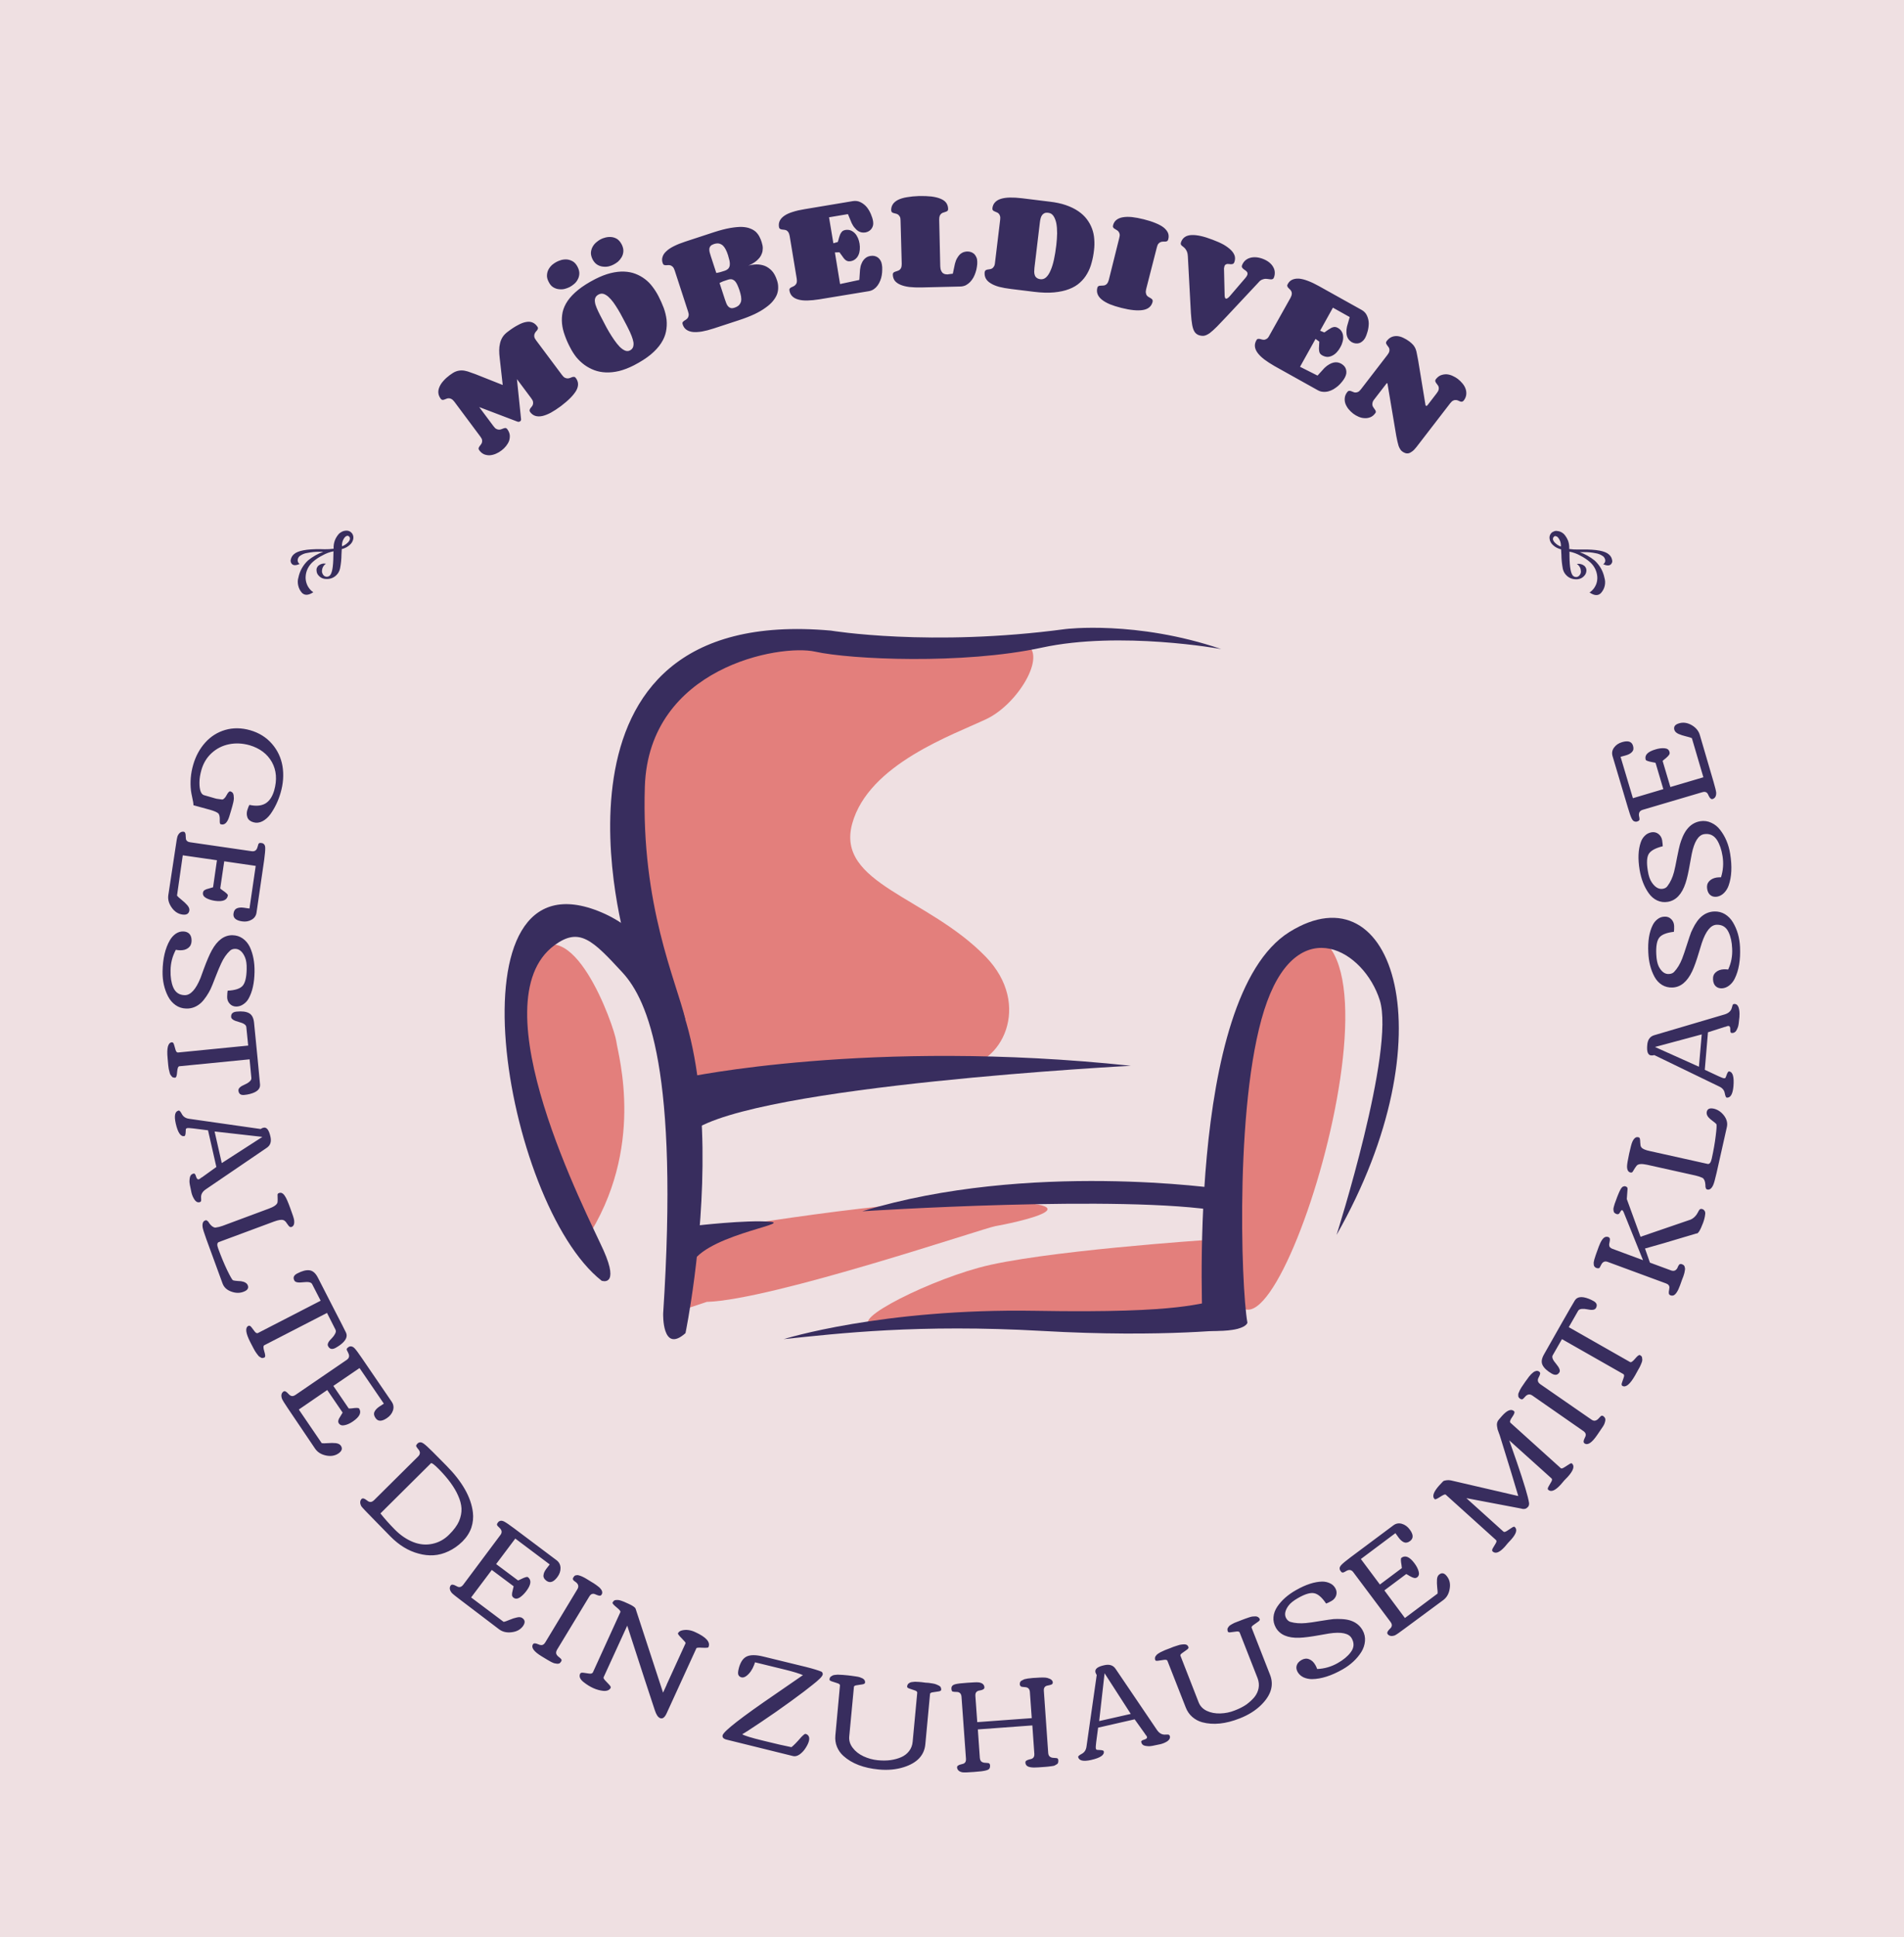 <svg xmlns="http://www.w3.org/2000/svg" version="1.1" xmlns:xlink="http://www.w3.org/1999/xlink" xmlns:svgjs="http://svgjs.dev/svgjs" viewBox="0 0 16.21 16.483"><g transform="matrix(1,0,0,1,4.296,5.342)"><rect width="16.483" height="16.483" x="-4.433" y="-5.342" fill="#efe0e2"></rect><g><path d=" M -0.216 -1.878 L -0.095 -1.716 Q -0.082 -1.698 -0.07 -1.692 Q -0.058 -1.686 -0.047 -1.686 Q -0.036 -1.686 -0.027 -1.69 Q -0.017 -1.694 -0.008 -1.697 Q 0.001 -1.7 0.009 -1.7 Q 0.016 -1.699 0.023 -1.69 Q 0.041 -1.665 0.044 -1.64 Q 0.046 -1.614 0.038 -1.59 Q 0.029 -1.567 0.012 -1.546 Q -0.005 -1.525 -0.025 -1.51 Q -0.048 -1.492 -0.074 -1.481 Q -0.1 -1.47 -0.126 -1.468 Q -0.151 -1.467 -0.174 -1.476 Q -0.198 -1.486 -0.216 -1.511 Q -0.223 -1.52 -0.221 -1.528 Q -0.22 -1.535 -0.215 -1.542 Q -0.209 -1.55 -0.203 -1.558 Q -0.196 -1.566 -0.193 -1.576 Q -0.19 -1.586 -0.192 -1.599 Q -0.194 -1.611 -0.208 -1.629 L -0.428 -1.924 Q -0.441 -1.941 -0.453 -1.947 Q -0.465 -1.953 -0.475 -1.953 Q -0.486 -1.953 -0.495 -1.949 Q -0.505 -1.945 -0.513 -1.942 Q -0.522 -1.939 -0.529 -1.939 Q -0.537 -1.94 -0.544 -1.949 Q -0.562 -1.974 -0.564 -1.999 Q -0.566 -2.025 -0.554 -2.051 Q -0.543 -2.077 -0.52 -2.102 Q -0.498 -2.127 -0.467 -2.15 Q -0.438 -2.172 -0.415 -2.181 Q -0.391 -2.19 -0.366 -2.19 Q -0.342 -2.19 -0.313 -2.181 Q -0.285 -2.172 -0.248 -2.158 L -0.016 -2.066 L -0.042 -2.298 Q -0.046 -2.33 -0.046 -2.361 Q -0.046 -2.392 -0.039 -2.42 Q -0.033 -2.448 -0.017 -2.474 Q -0.001 -2.499 0.028 -2.52 Q 0.075 -2.556 0.114 -2.576 Q 0.152 -2.597 0.183 -2.602 Q 0.213 -2.608 0.237 -2.598 Q 0.26 -2.589 0.278 -2.564 Q 0.285 -2.555 0.284 -2.547 Q 0.282 -2.54 0.277 -2.532 Q 0.271 -2.525 0.264 -2.517 Q 0.258 -2.509 0.254 -2.498 Q 0.251 -2.488 0.253 -2.475 Q 0.256 -2.462 0.269 -2.445 L 0.488 -2.152 Q 0.501 -2.134 0.513 -2.128 Q 0.525 -2.122 0.536 -2.122 Q 0.547 -2.122 0.557 -2.126 Q 0.566 -2.13 0.575 -2.133 Q 0.584 -2.136 0.592 -2.135 Q 0.599 -2.135 0.606 -2.126 Q 0.643 -2.077 0.609 -2.017 Q 0.574 -1.958 0.479 -1.886 Q 0.433 -1.852 0.393 -1.83 Q 0.353 -1.809 0.321 -1.802 Q 0.288 -1.795 0.262 -1.803 Q 0.236 -1.811 0.218 -1.835 Q 0.211 -1.845 0.213 -1.852 Q 0.214 -1.86 0.219 -1.867 Q 0.225 -1.874 0.231 -1.882 Q 0.238 -1.89 0.241 -1.9 Q 0.244 -1.91 0.242 -1.923 Q 0.24 -1.936 0.226 -1.954 L 0.105 -2.116 L 0.14 -1.777 Q 0.142 -1.764 0.132 -1.757 Q 0.123 -1.75 0.11 -1.754 L -0.216 -1.878 M 1.1 -2.233 Q 1.035 -2.2 0.975 -2.185 Q 0.916 -2.171 0.863 -2.173 Q 0.81 -2.175 0.764 -2.192 Q 0.719 -2.209 0.68 -2.237 Q 0.642 -2.265 0.611 -2.302 Q 0.581 -2.34 0.558 -2.385 Q 0.531 -2.436 0.513 -2.487 Q 0.494 -2.538 0.489 -2.587 Q 0.484 -2.637 0.494 -2.686 Q 0.505 -2.735 0.537 -2.782 Q 0.57 -2.83 0.627 -2.876 Q 0.684 -2.922 0.771 -2.967 Q 0.842 -3.003 0.903 -3.018 Q 0.964 -3.033 1.017 -3.031 Q 1.07 -3.029 1.114 -3.012 Q 1.158 -2.995 1.195 -2.967 Q 1.232 -2.939 1.26 -2.901 Q 1.289 -2.863 1.311 -2.82 Q 1.336 -2.771 1.355 -2.721 Q 1.373 -2.671 1.379 -2.621 Q 1.384 -2.57 1.374 -2.52 Q 1.364 -2.47 1.332 -2.421 Q 1.3 -2.372 1.244 -2.325 Q 1.187 -2.278 1.1 -2.233 M 1.067 -2.36 Q 1.086 -2.37 1.093 -2.387 Q 1.1 -2.405 1.097 -2.429 Q 1.093 -2.453 1.081 -2.484 Q 1.069 -2.515 1.05 -2.552 L 1.04 -2.572 Q 1.023 -2.605 1.004 -2.64 Q 0.986 -2.675 0.966 -2.708 Q 0.946 -2.741 0.926 -2.769 Q 0.905 -2.797 0.884 -2.816 Q 0.864 -2.834 0.843 -2.841 Q 0.822 -2.847 0.802 -2.837 Q 0.782 -2.827 0.774 -2.811 Q 0.766 -2.795 0.769 -2.774 Q 0.771 -2.752 0.783 -2.724 Q 0.794 -2.697 0.812 -2.662 Q 0.828 -2.63 0.848 -2.593 Q 0.867 -2.555 0.889 -2.518 Q 0.911 -2.481 0.934 -2.448 Q 0.957 -2.415 0.979 -2.392 Q 1.002 -2.369 1.025 -2.359 Q 1.047 -2.35 1.067 -2.36 M 0.375 -2.944 Q 0.358 -2.976 0.361 -3.004 Q 0.363 -3.031 0.376 -3.053 Q 0.389 -3.075 0.408 -3.091 Q 0.427 -3.106 0.443 -3.114 Q 0.46 -3.123 0.484 -3.13 Q 0.508 -3.136 0.533 -3.134 Q 0.558 -3.131 0.582 -3.117 Q 0.605 -3.103 0.622 -3.07 Q 0.638 -3.038 0.636 -3.01 Q 0.634 -2.983 0.621 -2.961 Q 0.609 -2.939 0.59 -2.924 Q 0.571 -2.908 0.553 -2.899 Q 0.537 -2.891 0.513 -2.884 Q 0.49 -2.878 0.464 -2.881 Q 0.439 -2.883 0.415 -2.897 Q 0.391 -2.911 0.375 -2.944 M 0.749 -3.135 Q 0.733 -3.168 0.735 -3.195 Q 0.738 -3.223 0.751 -3.245 Q 0.764 -3.267 0.783 -3.282 Q 0.802 -3.298 0.818 -3.306 Q 0.835 -3.315 0.859 -3.321 Q 0.883 -3.327 0.908 -3.325 Q 0.933 -3.323 0.957 -3.309 Q 0.98 -3.294 0.997 -3.262 Q 1.013 -3.23 1.011 -3.202 Q 1.009 -3.175 0.996 -3.153 Q 0.983 -3.131 0.965 -3.115 Q 0.946 -3.1 0.928 -3.091 Q 0.912 -3.082 0.889 -3.076 Q 0.865 -3.07 0.839 -3.073 Q 0.814 -3.075 0.79 -3.089 Q 0.766 -3.103 0.749 -3.135 M 1.874 -3.038 Q 1.894 -3.045 1.905 -3.057 Q 1.915 -3.069 1.917 -3.085 Q 1.919 -3.102 1.915 -3.123 Q 1.91 -3.145 1.902 -3.171 Q 1.893 -3.199 1.882 -3.22 Q 1.871 -3.241 1.857 -3.254 Q 1.842 -3.266 1.824 -3.27 Q 1.805 -3.273 1.781 -3.265 Q 1.761 -3.258 1.753 -3.248 Q 1.744 -3.237 1.743 -3.223 Q 1.742 -3.21 1.746 -3.194 Q 1.75 -3.178 1.756 -3.161 L 1.802 -3.02 Q 1.805 -3.019 1.813 -3.021 Q 1.821 -3.022 1.835 -3.026 Q 1.849 -3.03 1.874 -3.038 M 1.899 -2.961 Q 1.874 -2.953 1.86 -2.948 Q 1.847 -2.943 1.84 -2.939 Q 1.832 -2.935 1.83 -2.934 L 1.876 -2.793 Q 1.882 -2.776 1.888 -2.76 Q 1.894 -2.745 1.903 -2.735 Q 1.912 -2.725 1.925 -2.721 Q 1.938 -2.717 1.958 -2.724 Q 1.982 -2.732 1.995 -2.745 Q 2.008 -2.759 2.013 -2.777 Q 2.017 -2.796 2.013 -2.82 Q 2.009 -2.843 2 -2.871 Q 1.991 -2.897 1.982 -2.917 Q 1.973 -2.937 1.962 -2.949 Q 1.95 -2.961 1.935 -2.965 Q 1.919 -2.968 1.899 -2.961 M 1.78 -2.547 Q 1.725 -2.529 1.68 -2.521 Q 1.636 -2.514 1.603 -2.517 Q 1.569 -2.521 1.547 -2.537 Q 1.525 -2.553 1.516 -2.582 Q 1.512 -2.593 1.516 -2.6 Q 1.52 -2.606 1.528 -2.612 Q 1.535 -2.617 1.544 -2.622 Q 1.552 -2.628 1.559 -2.636 Q 1.565 -2.645 1.567 -2.658 Q 1.569 -2.671 1.562 -2.691 L 1.448 -3.041 Q 1.441 -3.062 1.432 -3.071 Q 1.422 -3.081 1.412 -3.084 Q 1.402 -3.087 1.392 -3.086 Q 1.382 -3.086 1.373 -3.085 Q 1.364 -3.085 1.357 -3.088 Q 1.349 -3.092 1.346 -3.103 Q 1.336 -3.131 1.345 -3.157 Q 1.353 -3.183 1.378 -3.205 Q 1.402 -3.228 1.443 -3.248 Q 1.483 -3.268 1.538 -3.286 L 1.785 -3.367 Q 1.863 -3.392 1.921 -3.402 Q 1.979 -3.412 2.021 -3.411 Q 2.064 -3.409 2.092 -3.397 Q 2.121 -3.386 2.14 -3.368 Q 2.159 -3.349 2.17 -3.327 Q 2.182 -3.304 2.189 -3.28 Q 2.198 -3.253 2.198 -3.23 Q 2.198 -3.206 2.191 -3.187 Q 2.184 -3.167 2.172 -3.151 Q 2.159 -3.135 2.144 -3.122 Q 2.128 -3.109 2.11 -3.099 Q 2.093 -3.089 2.075 -3.082 Q 2.109 -3.091 2.145 -3.092 Q 2.181 -3.092 2.214 -3.08 Q 2.247 -3.067 2.275 -3.038 Q 2.302 -3.009 2.319 -2.957 Q 2.329 -2.928 2.329 -2.899 Q 2.33 -2.869 2.32 -2.84 Q 2.309 -2.81 2.285 -2.781 Q 2.262 -2.752 2.222 -2.724 Q 2.183 -2.695 2.126 -2.668 Q 2.068 -2.641 1.991 -2.616 L 1.78 -2.547 M 3.022 -3.269 Q 3.026 -3.243 3.024 -3.218 Q 3.022 -3.193 3.013 -3.173 Q 3.004 -3.152 2.987 -3.138 Q 2.97 -3.123 2.944 -3.119 Q 2.929 -3.117 2.917 -3.121 Q 2.905 -3.126 2.895 -3.136 Q 2.885 -3.147 2.875 -3.162 Q 2.864 -3.177 2.851 -3.195 L 2.812 -3.194 L 2.856 -2.925 L 3.02 -2.96 L 3.026 -3.047 Q 3.029 -3.076 3.038 -3.097 Q 3.046 -3.118 3.058 -3.132 Q 3.07 -3.146 3.084 -3.154 Q 3.099 -3.162 3.114 -3.164 Q 3.132 -3.167 3.148 -3.164 Q 3.165 -3.16 3.178 -3.151 Q 3.191 -3.141 3.2 -3.126 Q 3.209 -3.111 3.212 -3.091 Q 3.216 -3.071 3.215 -3.047 Q 3.215 -3.024 3.211 -3 Q 3.207 -2.976 3.198 -2.954 Q 3.189 -2.931 3.175 -2.912 Q 3.162 -2.894 3.143 -2.881 Q 3.124 -2.868 3.099 -2.864 L 2.68 -2.795 Q 2.623 -2.786 2.578 -2.785 Q 2.533 -2.784 2.501 -2.793 Q 2.468 -2.802 2.449 -2.821 Q 2.43 -2.84 2.425 -2.87 Q 2.423 -2.881 2.428 -2.887 Q 2.433 -2.893 2.441 -2.897 Q 2.449 -2.901 2.458 -2.905 Q 2.468 -2.909 2.475 -2.917 Q 2.483 -2.924 2.487 -2.937 Q 2.49 -2.949 2.487 -2.971 L 2.427 -3.334 Q 2.423 -3.355 2.416 -3.366 Q 2.408 -3.377 2.399 -3.382 Q 2.389 -3.386 2.379 -3.387 Q 2.369 -3.388 2.36 -3.389 Q 2.351 -3.391 2.344 -3.395 Q 2.338 -3.399 2.336 -3.41 Q 2.331 -3.44 2.343 -3.464 Q 2.355 -3.488 2.383 -3.507 Q 2.411 -3.526 2.454 -3.539 Q 2.497 -3.553 2.554 -3.562 L 2.967 -3.631 Q 3.002 -3.636 3.031 -3.621 Q 3.061 -3.606 3.083 -3.58 Q 3.104 -3.554 3.118 -3.521 Q 3.132 -3.489 3.137 -3.46 Q 3.14 -3.441 3.137 -3.425 Q 3.133 -3.408 3.124 -3.396 Q 3.115 -3.383 3.101 -3.375 Q 3.088 -3.367 3.071 -3.364 Q 3.056 -3.362 3.041 -3.364 Q 3.025 -3.367 3.01 -3.376 Q 2.996 -3.385 2.982 -3.402 Q 2.967 -3.418 2.955 -3.443 L 2.923 -3.52 L 2.762 -3.493 L 2.799 -3.272 L 2.837 -3.283 Q 2.843 -3.304 2.848 -3.322 Q 2.853 -3.339 2.859 -3.352 Q 2.866 -3.365 2.875 -3.374 Q 2.885 -3.382 2.9 -3.385 Q 2.927 -3.389 2.947 -3.381 Q 2.968 -3.372 2.983 -3.356 Q 2.998 -3.34 3.008 -3.317 Q 3.018 -3.294 3.022 -3.269 M 3.709 -3.076 Q 3.71 -3.053 3.716 -3.04 Q 3.722 -3.026 3.73 -3.019 Q 3.739 -3.012 3.75 -3.009 Q 3.76 -3.007 3.769 -3.007 Q 3.77 -3.007 3.771 -3.007 Q 3.773 -3.008 3.777 -3.008 Q 3.782 -3.008 3.791 -3.01 Q 3.8 -3.011 3.816 -3.013 L 3.834 -3.098 Q 3.841 -3.126 3.853 -3.146 Q 3.864 -3.165 3.877 -3.178 Q 3.891 -3.19 3.906 -3.196 Q 3.922 -3.201 3.937 -3.202 Q 3.956 -3.202 3.971 -3.197 Q 3.987 -3.191 3.999 -3.18 Q 4.01 -3.168 4.017 -3.152 Q 4.024 -3.136 4.024 -3.115 Q 4.025 -3.095 4.021 -3.072 Q 4.018 -3.048 4.01 -3.025 Q 4.003 -3.002 3.991 -2.98 Q 3.979 -2.959 3.963 -2.942 Q 3.947 -2.926 3.927 -2.915 Q 3.906 -2.905 3.882 -2.904 L 3.548 -2.896 Q 3.49 -2.895 3.445 -2.9 Q 3.4 -2.906 3.37 -2.919 Q 3.339 -2.932 3.322 -2.953 Q 3.306 -2.975 3.305 -3.005 Q 3.305 -3.017 3.311 -3.022 Q 3.316 -3.027 3.325 -3.03 Q 3.333 -3.033 3.343 -3.036 Q 3.353 -3.039 3.362 -3.045 Q 3.37 -3.051 3.376 -3.063 Q 3.381 -3.075 3.381 -3.097 L 3.371 -3.465 Q 3.371 -3.487 3.365 -3.498 Q 3.358 -3.51 3.35 -3.516 Q 3.341 -3.522 3.331 -3.524 Q 3.321 -3.526 3.312 -3.529 Q 3.304 -3.531 3.298 -3.536 Q 3.292 -3.541 3.291 -3.553 Q 3.291 -3.583 3.306 -3.605 Q 3.321 -3.627 3.351 -3.642 Q 3.382 -3.657 3.426 -3.664 Q 3.471 -3.672 3.528 -3.674 Q 3.588 -3.675 3.634 -3.67 Q 3.68 -3.664 3.711 -3.651 Q 3.743 -3.638 3.759 -3.617 Q 3.775 -3.595 3.776 -3.565 Q 3.776 -3.553 3.771 -3.548 Q 3.765 -3.543 3.756 -3.54 Q 3.748 -3.537 3.738 -3.534 Q 3.728 -3.532 3.719 -3.525 Q 3.711 -3.519 3.705 -3.507 Q 3.7 -3.495 3.7 -3.473 L 3.709 -3.076 M 4.697 -3.256 Q 4.703 -3.309 4.704 -3.357 Q 4.704 -3.405 4.697 -3.443 Q 4.689 -3.48 4.673 -3.504 Q 4.657 -3.528 4.63 -3.531 Q 4.609 -3.534 4.596 -3.528 Q 4.583 -3.522 4.575 -3.51 Q 4.567 -3.499 4.563 -3.482 Q 4.559 -3.466 4.557 -3.448 L 4.511 -3.064 Q 4.509 -3.046 4.509 -3.03 Q 4.509 -3.013 4.514 -3 Q 4.518 -2.987 4.53 -2.978 Q 4.541 -2.969 4.562 -2.966 Q 4.589 -2.963 4.61 -2.982 Q 4.632 -3.002 4.648 -3.04 Q 4.665 -3.078 4.677 -3.133 Q 4.689 -3.188 4.697 -3.256 M 4.641 -3.626 Q 4.72 -3.617 4.78 -3.596 Q 4.84 -3.575 4.884 -3.545 Q 4.928 -3.515 4.956 -3.478 Q 4.985 -3.44 5.001 -3.397 Q 5.017 -3.354 5.02 -3.307 Q 5.024 -3.261 5.018 -3.213 Q 5.012 -3.158 4.998 -3.108 Q 4.985 -3.057 4.96 -3.014 Q 4.936 -2.971 4.898 -2.937 Q 4.861 -2.903 4.806 -2.882 Q 4.752 -2.861 4.678 -2.854 Q 4.604 -2.847 4.507 -2.859 L 4.312 -2.883 Q 4.254 -2.89 4.211 -2.901 Q 4.167 -2.913 4.139 -2.931 Q 4.11 -2.948 4.097 -2.972 Q 4.084 -2.996 4.087 -3.026 Q 4.089 -3.037 4.095 -3.042 Q 4.102 -3.046 4.11 -3.048 Q 4.119 -3.049 4.129 -3.051 Q 4.14 -3.052 4.149 -3.057 Q 4.158 -3.062 4.165 -3.073 Q 4.173 -3.084 4.175 -3.106 L 4.219 -3.472 Q 4.222 -3.493 4.217 -3.506 Q 4.213 -3.519 4.205 -3.526 Q 4.198 -3.533 4.188 -3.536 Q 4.178 -3.54 4.17 -3.544 Q 4.162 -3.547 4.157 -3.553 Q 4.152 -3.559 4.153 -3.571 Q 4.157 -3.601 4.175 -3.62 Q 4.193 -3.64 4.225 -3.65 Q 4.257 -3.66 4.302 -3.661 Q 4.347 -3.662 4.405 -3.655 L 4.641 -3.626 M 5.462 -2.882 Q 5.457 -2.861 5.46 -2.848 Q 5.462 -2.834 5.469 -2.826 Q 5.476 -2.818 5.486 -2.813 Q 5.495 -2.808 5.503 -2.803 Q 5.511 -2.798 5.515 -2.792 Q 5.519 -2.785 5.517 -2.774 Q 5.502 -2.715 5.434 -2.704 Q 5.366 -2.693 5.251 -2.722 Q 5.195 -2.736 5.153 -2.753 Q 5.111 -2.771 5.085 -2.792 Q 5.059 -2.813 5.049 -2.838 Q 5.039 -2.863 5.046 -2.892 Q 5.049 -2.904 5.056 -2.907 Q 5.063 -2.911 5.072 -2.911 Q 5.081 -2.912 5.091 -2.912 Q 5.102 -2.912 5.111 -2.915 Q 5.121 -2.919 5.13 -2.929 Q 5.138 -2.939 5.144 -2.96 L 5.233 -3.317 Q 5.239 -3.338 5.236 -3.351 Q 5.233 -3.364 5.226 -3.372 Q 5.22 -3.38 5.21 -3.385 Q 5.201 -3.39 5.194 -3.395 Q 5.186 -3.399 5.182 -3.406 Q 5.177 -3.412 5.18 -3.424 Q 5.187 -3.453 5.208 -3.47 Q 5.229 -3.487 5.262 -3.493 Q 5.295 -3.499 5.34 -3.495 Q 5.385 -3.49 5.441 -3.476 Q 5.498 -3.462 5.541 -3.444 Q 5.584 -3.427 5.611 -3.406 Q 5.637 -3.385 5.648 -3.36 Q 5.658 -3.335 5.65 -3.305 Q 5.647 -3.294 5.64 -3.29 Q 5.634 -3.287 5.625 -3.286 Q 5.616 -3.286 5.605 -3.286 Q 5.595 -3.286 5.585 -3.282 Q 5.575 -3.278 5.566 -3.268 Q 5.558 -3.258 5.553 -3.237 L 5.462 -2.882 M 6.307 -2.977 Q 6.319 -2.991 6.323 -3.002 Q 6.327 -3.013 6.324 -3.021 Q 6.322 -3.028 6.315 -3.034 Q 6.309 -3.04 6.301 -3.045 Q 6.293 -3.05 6.287 -3.056 Q 6.281 -3.061 6.278 -3.068 Q 6.274 -3.075 6.278 -3.084 Q 6.286 -3.106 6.302 -3.122 Q 6.318 -3.138 6.341 -3.146 Q 6.364 -3.154 6.392 -3.153 Q 6.421 -3.152 6.454 -3.14 Q 6.488 -3.127 6.51 -3.109 Q 6.533 -3.09 6.544 -3.069 Q 6.556 -3.048 6.557 -3.025 Q 6.558 -3.002 6.55 -2.981 Q 6.546 -2.97 6.538 -2.967 Q 6.531 -2.964 6.52 -2.965 Q 6.51 -2.966 6.497 -2.968 Q 6.485 -2.97 6.471 -2.969 Q 6.458 -2.967 6.443 -2.96 Q 6.428 -2.952 6.414 -2.934 L 6.149 -2.651 Q 6.099 -2.598 6.065 -2.563 Q 6.03 -2.528 6.004 -2.508 Q 5.977 -2.489 5.955 -2.485 Q 5.933 -2.482 5.908 -2.491 Q 5.886 -2.5 5.874 -2.519 Q 5.861 -2.539 5.854 -2.577 Q 5.847 -2.616 5.843 -2.676 Q 5.839 -2.736 5.835 -2.824 L 5.817 -3.161 Q 5.816 -3.184 5.81 -3.199 Q 5.804 -3.214 5.796 -3.224 Q 5.788 -3.234 5.78 -3.24 Q 5.772 -3.246 5.765 -3.252 Q 5.759 -3.257 5.757 -3.264 Q 5.755 -3.271 5.759 -3.282 Q 5.78 -3.339 5.849 -3.342 Q 5.917 -3.345 6.028 -3.302 Q 6.082 -3.282 6.122 -3.26 Q 6.161 -3.237 6.185 -3.213 Q 6.208 -3.19 6.216 -3.164 Q 6.223 -3.138 6.212 -3.109 Q 6.208 -3.1 6.202 -3.097 Q 6.195 -3.094 6.188 -3.094 Q 6.18 -3.093 6.171 -3.095 Q 6.162 -3.096 6.154 -3.096 Q 6.146 -3.095 6.139 -3.091 Q 6.133 -3.088 6.129 -3.078 Q 6.127 -3.072 6.126 -3.065 Q 6.124 -3.057 6.125 -3.047 L 6.13 -2.835 Q 6.13 -2.823 6.132 -2.813 Q 6.134 -2.803 6.141 -2.801 Q 6.146 -2.799 6.154 -2.804 Q 6.162 -2.808 6.175 -2.823 L 6.307 -2.977 M 7.115 -2.387 Q 7.103 -2.364 7.086 -2.346 Q 7.069 -2.327 7.049 -2.317 Q 7.029 -2.306 7.007 -2.305 Q 6.985 -2.305 6.961 -2.318 Q 6.948 -2.325 6.941 -2.336 Q 6.935 -2.347 6.934 -2.362 Q 6.932 -2.376 6.934 -2.395 Q 6.935 -2.413 6.936 -2.435 L 6.904 -2.458 L 6.772 -2.221 L 6.921 -2.146 L 6.98 -2.211 Q 7.001 -2.231 7.021 -2.242 Q 7.04 -2.253 7.058 -2.257 Q 7.076 -2.261 7.093 -2.258 Q 7.109 -2.255 7.123 -2.247 Q 7.138 -2.238 7.149 -2.226 Q 7.16 -2.213 7.164 -2.197 Q 7.168 -2.181 7.166 -2.164 Q 7.163 -2.146 7.153 -2.128 Q 7.144 -2.111 7.129 -2.093 Q 7.114 -2.074 7.096 -2.058 Q 7.078 -2.043 7.057 -2.03 Q 7.036 -2.018 7.014 -2.012 Q 6.991 -2.006 6.968 -2.008 Q 6.946 -2.009 6.924 -2.021 L 6.553 -2.228 Q 6.503 -2.257 6.467 -2.284 Q 6.431 -2.312 6.411 -2.339 Q 6.391 -2.366 6.388 -2.393 Q 6.385 -2.419 6.4 -2.446 Q 6.405 -2.456 6.413 -2.458 Q 6.421 -2.459 6.429 -2.458 Q 6.438 -2.456 6.448 -2.453 Q 6.458 -2.45 6.469 -2.451 Q 6.479 -2.453 6.49 -2.46 Q 6.501 -2.467 6.511 -2.487 L 6.691 -2.808 Q 6.701 -2.827 6.702 -2.84 Q 6.703 -2.853 6.698 -2.863 Q 6.694 -2.872 6.686 -2.879 Q 6.678 -2.886 6.672 -2.893 Q 6.666 -2.899 6.664 -2.907 Q 6.661 -2.914 6.667 -2.924 Q 6.681 -2.951 6.706 -2.962 Q 6.73 -2.973 6.764 -2.971 Q 6.797 -2.968 6.839 -2.952 Q 6.882 -2.936 6.932 -2.908 L 7.298 -2.704 Q 7.329 -2.686 7.342 -2.656 Q 7.356 -2.626 7.357 -2.592 Q 7.357 -2.558 7.348 -2.524 Q 7.339 -2.49 7.325 -2.464 Q 7.315 -2.447 7.302 -2.437 Q 7.289 -2.426 7.275 -2.422 Q 7.26 -2.418 7.244 -2.42 Q 7.228 -2.422 7.213 -2.43 Q 7.2 -2.438 7.19 -2.449 Q 7.179 -2.461 7.173 -2.478 Q 7.167 -2.494 7.167 -2.515 Q 7.166 -2.537 7.172 -2.564 L 7.195 -2.644 L 7.052 -2.724 L 6.943 -2.528 L 6.979 -2.513 Q 6.997 -2.525 7.012 -2.536 Q 7.027 -2.546 7.04 -2.553 Q 7.053 -2.559 7.066 -2.56 Q 7.079 -2.56 7.092 -2.553 Q 7.116 -2.54 7.127 -2.52 Q 7.138 -2.501 7.139 -2.479 Q 7.141 -2.457 7.134 -2.433 Q 7.128 -2.409 7.115 -2.387 M 7.517 -2.075 Q 7.516 -2.079 7.515 -2.081 Q 7.511 -2.083 7.508 -2.079 Q 7.507 -2.078 7.507 -2.077 L 7.405 -1.945 Q 7.391 -1.928 7.389 -1.914 Q 7.386 -1.901 7.389 -1.891 Q 7.392 -1.88 7.399 -1.872 Q 7.405 -1.864 7.41 -1.856 Q 7.416 -1.849 7.417 -1.841 Q 7.419 -1.833 7.411 -1.824 Q 7.393 -1.8 7.369 -1.791 Q 7.345 -1.782 7.32 -1.784 Q 7.295 -1.785 7.27 -1.796 Q 7.245 -1.807 7.225 -1.822 Q 7.202 -1.84 7.184 -1.862 Q 7.167 -1.884 7.158 -1.908 Q 7.15 -1.932 7.153 -1.957 Q 7.156 -1.983 7.175 -2.007 Q 7.182 -2.016 7.19 -2.016 Q 7.198 -2.017 7.206 -2.014 Q 7.214 -2.011 7.224 -2.007 Q 7.233 -2.002 7.244 -2.002 Q 7.254 -2.002 7.266 -2.007 Q 7.278 -2.013 7.291 -2.03 L 7.516 -2.322 Q 7.529 -2.339 7.532 -2.352 Q 7.535 -2.365 7.532 -2.375 Q 7.529 -2.385 7.522 -2.393 Q 7.516 -2.401 7.511 -2.408 Q 7.506 -2.416 7.504 -2.423 Q 7.503 -2.431 7.51 -2.44 Q 7.528 -2.464 7.551 -2.474 Q 7.574 -2.484 7.6 -2.482 Q 7.625 -2.48 7.652 -2.467 Q 7.678 -2.455 7.705 -2.435 Q 7.725 -2.419 7.737 -2.405 Q 7.749 -2.39 7.756 -2.373 Q 7.763 -2.355 7.767 -2.331 Q 7.772 -2.308 7.778 -2.274 L 7.84 -1.896 Q 7.84 -1.895 7.841 -1.893 Q 7.841 -1.891 7.843 -1.89 Q 7.846 -1.888 7.849 -1.888 Q 7.853 -1.889 7.858 -1.895 L 7.935 -1.995 Q 7.949 -2.013 7.952 -2.026 Q 7.955 -2.039 7.952 -2.05 Q 7.949 -2.06 7.942 -2.068 Q 7.935 -2.077 7.93 -2.084 Q 7.925 -2.092 7.923 -2.1 Q 7.922 -2.107 7.929 -2.116 Q 7.948 -2.14 7.971 -2.149 Q 7.995 -2.158 8.021 -2.157 Q 8.046 -2.155 8.07 -2.144 Q 8.095 -2.133 8.115 -2.118 Q 8.138 -2.1 8.156 -2.078 Q 8.174 -2.056 8.182 -2.032 Q 8.19 -2.008 8.187 -1.983 Q 8.184 -1.958 8.166 -1.934 Q 8.158 -1.925 8.151 -1.924 Q 8.143 -1.923 8.135 -1.926 Q 8.126 -1.929 8.117 -1.934 Q 8.108 -1.938 8.097 -1.938 Q 8.087 -1.939 8.075 -1.933 Q 8.063 -1.927 8.05 -1.91 L 7.764 -1.539 Q 7.744 -1.513 7.727 -1.501 Q 7.71 -1.488 7.696 -1.485 Q 7.681 -1.482 7.667 -1.487 Q 7.653 -1.492 7.64 -1.502 Q 7.631 -1.509 7.624 -1.521 Q 7.617 -1.532 7.611 -1.548 Q 7.606 -1.565 7.601 -1.586 Q 7.596 -1.608 7.591 -1.635 L 7.517 -2.075" fill="#382d5e" fill-rule="nonzero"></path></g><g><path d=" M -2.165 0.872 Q -2.052 0.905 -1.981 0.987 Q -1.91 1.068 -1.891 1.177 Q -1.873 1.287 -1.907 1.404 Q -1.936 1.504 -1.993 1.585 Q -2.023 1.626 -2.061 1.646 Q -2.1 1.666 -2.138 1.655 Q -2.177 1.644 -2.189 1.615 Q -2.2 1.585 -2.191 1.553 Q -2.181 1.52 -2.172 1.507 Q -2.09 1.525 -2.038 1.496 Q -1.986 1.466 -1.962 1.385 Q -1.923 1.248 -1.981 1.143 Q -2.04 1.038 -2.172 0.999 Q -2.262 0.974 -2.346 0.991 Q -2.43 1.008 -2.493 1.065 Q -2.556 1.122 -2.581 1.209 Q -2.598 1.268 -2.598 1.318 Q -2.598 1.411 -2.56 1.424 Q -2.546 1.428 -2.525 1.434 L -2.463 1.452 Q -2.455 1.455 -2.435 1.457 Q -2.416 1.459 -2.407 1.461 Q -2.399 1.463 -2.387 1.452 Q -2.375 1.441 -2.368 1.426 Q -2.348 1.388 -2.335 1.392 Q -2.323 1.395 -2.316 1.403 Q -2.309 1.411 -2.307 1.425 Q -2.305 1.438 -2.305 1.45 Q -2.305 1.463 -2.309 1.482 Q -2.315 1.51 -2.331 1.563 Q -2.346 1.617 -2.356 1.636 Q -2.379 1.682 -2.415 1.672 Q -2.423 1.67 -2.424 1.661 Q -2.425 1.653 -2.425 1.649 Q -2.425 1.645 -2.425 1.638 Q -2.423 1.592 -2.439 1.578 Q -2.456 1.564 -2.503 1.55 L -2.649 1.51 Q -2.649 1.489 -2.659 1.446 Q -2.668 1.404 -2.67 1.387 Q -2.683 1.275 -2.651 1.165 Q -2.619 1.055 -2.549 0.977 Q -2.478 0.898 -2.378 0.869 Q -2.277 0.84 -2.165 0.872 M -2.684 2.406 Q -2.691 2.448 -2.744 2.44 Q -2.798 2.432 -2.834 2.381 Q -2.871 2.329 -2.863 2.275 L -2.801 1.866 Q -2.791 1.792 -2.784 1.772 Q -2.766 1.732 -2.733 1.735 Q -2.714 1.738 -2.715 1.775 Q -2.714 1.792 -2.713 1.799 Q -2.707 1.821 -2.677 1.825 L -2.154 1.901 Q -2.115 1.907 -2.104 1.867 Q -2.102 1.86 -2.1 1.854 Q -2.098 1.847 -2.097 1.843 Q -2.096 1.839 -2.094 1.838 Q -2.093 1.836 -2.091 1.834 Q -2.088 1.832 -2.086 1.831 Q -2.078 1.83 -2.067 1.832 Q -2.056 1.833 -2.047 1.843 Q -2.038 1.853 -2.038 1.874 Q -2.037 1.902 -2.047 1.976 L -2.112 2.423 Q -2.118 2.464 -2.154 2.484 Q -2.19 2.505 -2.236 2.498 Q -2.316 2.486 -2.308 2.431 Q -2.303 2.397 -2.279 2.387 Q -2.255 2.377 -2.22 2.382 Q -2.185 2.387 -2.172 2.389 L -2.119 2.026 L -2.387 1.987 L -2.421 2.218 Q -2.418 2.222 -2.401 2.234 Q -2.354 2.266 -2.356 2.277 Q -2.365 2.338 -2.468 2.323 Q -2.512 2.316 -2.542 2.299 Q -2.572 2.282 -2.568 2.254 Q -2.566 2.24 -2.554 2.232 Q -2.542 2.224 -2.516 2.218 Q -2.491 2.211 -2.482 2.208 L -2.449 1.978 L -2.74 1.936 L -2.789 2.279 Q -2.781 2.29 -2.751 2.314 Q -2.721 2.338 -2.701 2.361 Q -2.681 2.384 -2.684 2.406 M -2.196 2.906 Q -2.194 2.84 -2.211 2.802 Q -2.241 2.733 -2.293 2.732 Q -2.321 2.732 -2.337 2.747 Q -2.382 2.788 -2.413 2.856 Q -2.432 2.896 -2.462 2.973 Q -2.491 3.049 -2.504 3.076 Q -2.517 3.103 -2.539 3.136 Q -2.561 3.169 -2.584 3.191 Q -2.64 3.242 -2.71 3.24 Q -2.761 3.239 -2.801 3.211 Q -2.841 3.183 -2.865 3.137 Q -2.914 3.042 -2.912 2.923 Q -2.909 2.761 -2.85 2.659 Q -2.831 2.626 -2.801 2.604 Q -2.77 2.583 -2.737 2.584 Q -2.703 2.584 -2.683 2.605 Q -2.664 2.626 -2.665 2.665 Q -2.666 2.703 -2.693 2.724 Q -2.72 2.745 -2.762 2.744 Q -2.779 2.744 -2.799 2.74 Q -2.843 2.822 -2.844 2.916 Q -2.846 2.999 -2.822 3.058 Q -2.794 3.125 -2.723 3.126 Q -2.649 3.127 -2.589 2.98 Q -2.58 2.955 -2.561 2.903 Q -2.522 2.798 -2.493 2.745 Q -2.421 2.614 -2.316 2.616 Q -2.267 2.617 -2.229 2.644 Q -2.191 2.671 -2.169 2.716 Q -2.127 2.807 -2.129 2.927 Q -2.131 3.069 -2.18 3.156 Q -2.197 3.186 -2.225 3.204 Q -2.252 3.223 -2.286 3.223 Q -2.32 3.222 -2.341 3.198 Q -2.363 3.174 -2.362 3.139 Q -2.361 3.104 -2.358 3.088 Q -2.262 3.083 -2.23 3.046 Q -2.198 3.009 -2.196 2.906 M -2.869 3.663 Q -2.882 3.532 -2.833 3.527 Q -2.82 3.526 -2.814 3.548 Q -2.807 3.571 -2.801 3.593 Q -2.794 3.615 -2.78 3.614 L -2.183 3.555 L -2.199 3.397 Q -2.201 3.37 -2.263 3.354 Q -2.325 3.338 -2.328 3.313 Q -2.332 3.271 -2.282 3.266 Q -2.213 3.259 -2.176 3.279 Q -2.139 3.299 -2.133 3.361 L -2.102 3.675 Q -2.085 3.846 -2.082 3.888 Q -2.079 3.944 -2.169 3.967 Q -2.192 3.973 -2.216 3.975 Q -2.262 3.98 -2.266 3.938 Q -2.269 3.91 -2.211 3.886 Q -2.189 3.877 -2.172 3.862 Q -2.154 3.847 -2.156 3.83 L -2.171 3.672 L -2.769 3.731 Q -2.784 3.732 -2.788 3.779 Q -2.791 3.826 -2.804 3.828 Q -2.823 3.829 -2.831 3.821 Q -2.839 3.812 -2.843 3.806 Q -2.848 3.8 -2.851 3.788 Q -2.854 3.776 -2.856 3.767 Q -2.859 3.759 -2.861 3.743 Q -2.863 3.728 -2.864 3.719 Q -2.866 3.691 -2.869 3.663 M -2.598 4.888 Q -2.622 4.893 -2.64 4.866 Q -2.659 4.838 -2.667 4.802 L -2.668 4.796 Q -2.684 4.727 -2.683 4.708 Q -2.682 4.688 -2.679 4.675 Q -2.673 4.649 -2.647 4.644 Q -2.635 4.641 -2.627 4.669 Q -2.619 4.697 -2.603 4.693 Q -2.597 4.692 -2.58 4.677 L -2.579 4.678 L -2.454 4.588 L -2.525 4.276 Q -2.687 4.254 -2.7 4.257 Q -2.713 4.26 -2.714 4.267 L -2.714 4.267 Q -2.715 4.271 -2.715 4.286 Q -2.716 4.323 -2.726 4.325 Q -2.773 4.336 -2.8 4.217 Q -2.822 4.118 -2.775 4.108 Q -2.765 4.105 -2.747 4.139 Q -2.729 4.172 -2.686 4.178 L -2.077 4.265 Q -2.064 4.256 -2.053 4.254 Q -2.013 4.244 -1.994 4.328 Q -1.978 4.394 -2.025 4.425 L -2.545 4.779 Q -2.587 4.808 -2.584 4.849 Q -2.582 4.874 -2.585 4.88 Q -2.589 4.886 -2.598 4.888 M -2.469 4.286 L -2.408 4.555 L -2.062 4.332 L -2.469 4.286 M -2.186 5.596 Q -2.173 5.632 -2.223 5.65 Q -2.272 5.669 -2.328 5.648 Q -2.383 5.628 -2.401 5.58 L -2.539 5.203 Q -2.568 5.123 -2.571 5.1 Q -2.577 5.053 -2.549 5.043 Q -2.539 5.039 -2.533 5.045 Q -2.527 5.05 -2.524 5.052 Q -2.522 5.055 -2.512 5.07 Q -2.487 5.103 -2.462 5.104 Q -2.431 5.1 -2.401 5.089 L -2.003 4.941 Q -1.937 4.916 -1.933 4.887 Q -1.931 4.872 -1.933 4.827 Q -1.934 4.814 -1.921 4.81 Q -1.893 4.799 -1.87 4.836 Q -1.854 4.858 -1.825 4.938 Q -1.795 5.018 -1.792 5.04 Q -1.786 5.088 -1.813 5.098 Q -1.825 5.102 -1.832 5.095 Q -1.838 5.089 -1.84 5.087 Q -1.841 5.086 -1.845 5.08 Q -1.849 5.074 -1.85 5.073 Q -1.852 5.071 -1.856 5.065 Q -1.86 5.059 -1.862 5.056 Q -1.864 5.054 -1.868 5.05 Q -1.876 5.042 -1.884 5.04 Q -1.907 5.032 -1.962 5.052 L -2.433 5.227 Q -2.456 5.236 -2.438 5.283 Q -2.4 5.387 -2.362 5.466 Q -2.324 5.544 -2.313 5.552 Q -2.302 5.556 -2.275 5.558 Q -2.248 5.56 -2.245 5.56 Q -2.197 5.567 -2.186 5.596 M -2.165 6.079 Q -2.225 5.962 -2.181 5.94 Q -2.169 5.934 -2.155 5.952 Q -2.141 5.97 -2.127 5.989 Q -2.112 6.007 -2.1 6.001 L -1.566 5.726 L -1.639 5.584 Q -1.651 5.561 -1.715 5.569 Q -1.779 5.577 -1.79 5.554 Q -1.81 5.517 -1.765 5.494 Q -1.704 5.462 -1.662 5.467 Q -1.62 5.472 -1.591 5.527 L -1.447 5.808 Q -1.368 5.96 -1.35 5.998 Q -1.327 6.049 -1.402 6.104 Q -1.42 6.117 -1.442 6.129 Q -1.484 6.15 -1.503 6.112 Q -1.516 6.088 -1.47 6.044 Q -1.453 6.027 -1.443 6.007 Q -1.432 5.987 -1.44 5.972 L -1.512 5.83 L -2.046 6.105 Q -2.06 6.112 -2.046 6.157 Q -2.032 6.202 -2.043 6.208 Q -2.06 6.217 -2.071 6.212 Q -2.081 6.206 -2.088 6.202 Q -2.094 6.198 -2.101 6.188 Q -2.109 6.179 -2.114 6.171 Q -2.119 6.164 -2.127 6.151 Q -2.135 6.137 -2.139 6.129 Q -2.152 6.104 -2.165 6.079 M -1.394 6.96 Q -1.37 6.995 -1.415 7.026 Q -1.46 7.056 -1.521 7.043 Q -1.583 7.03 -1.614 6.984 L -1.845 6.642 Q -1.887 6.58 -1.895 6.561 Q -1.91 6.519 -1.883 6.499 Q -1.868 6.488 -1.843 6.516 Q -1.831 6.529 -1.825 6.532 Q -1.806 6.545 -1.781 6.528 L -1.345 6.23 Q -1.312 6.208 -1.331 6.171 Q -1.334 6.164 -1.337 6.158 Q -1.34 6.153 -1.342 6.149 Q -1.344 6.144 -1.344 6.143 Q -1.344 6.141 -1.344 6.137 Q -1.343 6.134 -1.342 6.132 Q -1.337 6.126 -1.328 6.12 Q -1.318 6.113 -1.305 6.115 Q -1.292 6.116 -1.277 6.131 Q -1.258 6.151 -1.216 6.213 L -0.961 6.586 Q -0.938 6.62 -0.95 6.659 Q -0.963 6.699 -1.002 6.725 Q -1.068 6.77 -1.099 6.724 Q -1.119 6.695 -1.108 6.672 Q -1.098 6.649 -1.068 6.628 Q -1.039 6.608 -1.028 6.602 L -1.235 6.299 L -1.458 6.451 L -1.327 6.643 Q -1.322 6.644 -1.301 6.642 Q -1.246 6.634 -1.239 6.643 Q -1.205 6.694 -1.291 6.753 Q -1.327 6.778 -1.361 6.785 Q -1.395 6.793 -1.411 6.77 Q -1.419 6.758 -1.415 6.744 Q -1.412 6.73 -1.397 6.708 Q -1.383 6.686 -1.379 6.678 L -1.51 6.486 L -1.752 6.652 L -1.557 6.938 Q -1.543 6.941 -1.505 6.938 Q -1.467 6.935 -1.437 6.938 Q -1.406 6.942 -1.394 6.96 M -0.616 7.795 Q -0.534 7.778 -0.473 7.717 Q -0.412 7.657 -0.388 7.602 Q -0.365 7.547 -0.367 7.494 Q -0.37 7.441 -0.396 7.384 Q -0.442 7.278 -0.563 7.156 Q -0.618 7.101 -0.627 7.109 L -1.057 7.536 Q -1.004 7.603 -0.933 7.675 Q -0.862 7.746 -0.78 7.779 Q -0.698 7.812 -0.616 7.795 M -0.283 7.657 Q -0.305 7.721 -0.359 7.775 Q -0.413 7.828 -0.477 7.858 Q -0.54 7.888 -0.604 7.892 Q -0.667 7.896 -0.732 7.878 Q -0.862 7.844 -0.973 7.731 Q -1.012 7.691 -1.109 7.592 Q -1.207 7.493 -1.219 7.476 Q -1.24 7.438 -1.218 7.413 Q -1.204 7.4 -1.175 7.423 Q -1.161 7.434 -1.155 7.436 Q -1.134 7.445 -1.112 7.424 L -0.737 7.052 Q -0.707 7.023 -0.734 6.991 Q -0.756 6.965 -0.753 6.958 Q -0.75 6.95 -0.741 6.941 Q -0.732 6.932 -0.719 6.931 Q -0.706 6.93 -0.689 6.942 Q -0.666 6.958 -0.613 7.011 L -0.495 7.13 Q -0.293 7.334 -0.27 7.527 Q -0.262 7.592 -0.283 7.657 M 0.153 8.428 Q 0.187 8.453 0.155 8.497 Q 0.122 8.54 0.06 8.547 Q -0.003 8.555 -0.047 8.522 L -0.376 8.272 Q -0.436 8.227 -0.45 8.212 Q -0.478 8.177 -0.459 8.149 Q -0.447 8.134 -0.415 8.152 Q -0.4 8.16 -0.393 8.162 Q -0.371 8.167 -0.353 8.144 L -0.036 7.72 Q -0.012 7.689 -0.042 7.66 Q -0.047 7.655 -0.052 7.65 Q -0.056 7.646 -0.059 7.643 Q -0.062 7.639 -0.063 7.638 Q -0.064 7.636 -0.064 7.633 Q -0.065 7.63 -0.065 7.627 Q -0.062 7.62 -0.055 7.611 Q -0.048 7.602 -0.036 7.599 Q -0.023 7.596 -0.004 7.605 Q 0.021 7.618 0.081 7.663 L 0.442 7.934 Q 0.475 7.959 0.476 8 Q 0.477 8.041 0.449 8.078 Q 0.401 8.142 0.356 8.109 Q 0.328 8.088 0.331 8.063 Q 0.333 8.037 0.354 8.009 Q 0.376 7.98 0.384 7.97 L 0.091 7.75 L -0.072 7.967 L 0.114 8.106 Q 0.12 8.105 0.138 8.096 Q 0.188 8.071 0.198 8.078 Q 0.247 8.115 0.184 8.198 Q 0.157 8.233 0.128 8.252 Q 0.098 8.27 0.076 8.253 Q 0.064 8.244 0.063 8.23 Q 0.062 8.216 0.069 8.19 Q 0.075 8.165 0.077 8.156 L -0.109 8.017 L -0.285 8.251 L -0.008 8.459 Q 0.006 8.457 0.041 8.442 Q 0.076 8.427 0.106 8.421 Q 0.136 8.414 0.153 8.428 M 0.317 8.753 Q 0.216 8.692 0.241 8.65 Q 0.251 8.634 0.285 8.649 Q 0.301 8.656 0.308 8.656 Q 0.33 8.66 0.346 8.634 L 0.619 8.182 Q 0.64 8.148 0.608 8.122 Q 0.602 8.118 0.597 8.114 Q 0.591 8.11 0.588 8.107 Q 0.585 8.104 0.584 8.102 Q 0.583 8.1 0.582 8.097 Q 0.581 8.094 0.581 8.091 Q 0.583 8.084 0.587 8.078 Q 0.591 8.072 0.596 8.067 Q 0.602 8.063 0.61 8.062 Q 0.617 8.061 0.624 8.061 Q 0.631 8.062 0.642 8.066 Q 0.653 8.07 0.66 8.073 Q 0.667 8.076 0.682 8.084 Q 0.696 8.092 0.704 8.097 Q 0.719 8.106 0.733 8.115 Q 0.748 8.124 0.758 8.13 Q 0.767 8.136 0.78 8.145 Q 0.793 8.154 0.801 8.161 Q 0.809 8.167 0.817 8.177 Q 0.825 8.186 0.828 8.194 Q 0.835 8.211 0.827 8.225 Q 0.819 8.238 0.808 8.236 Q 0.797 8.235 0.781 8.228 Q 0.766 8.221 0.759 8.22 Q 0.736 8.217 0.721 8.243 L 0.447 8.695 Q 0.435 8.716 0.44 8.731 Q 0.446 8.746 0.461 8.757 Q 0.475 8.768 0.479 8.773 Q 0.49 8.783 0.482 8.795 Q 0.475 8.807 0.467 8.812 Q 0.458 8.816 0.446 8.815 Q 0.433 8.813 0.423 8.811 Q 0.413 8.808 0.395 8.799 Q 0.369 8.785 0.317 8.753 M 1.379 9.238 Q 1.354 9.292 1.322 9.277 Q 1.297 9.266 1.279 9.211 Q 1.225 9.05 1.044 8.491 L 0.843 8.93 Q 0.839 8.939 0.856 8.957 Q 0.873 8.975 0.89 8.993 Q 0.907 9.011 0.903 9.02 Q 0.896 9.035 0.878 9.042 Q 0.861 9.048 0.84 9.046 Q 0.755 9.037 0.672 8.971 Q 0.627 8.935 0.643 8.9 Q 0.649 8.888 0.673 8.892 Q 0.697 8.896 0.721 8.899 Q 0.745 8.902 0.752 8.888 L 0.986 8.375 Q 0.99 8.365 0.953 8.335 Q 0.915 8.304 0.919 8.295 Q 0.924 8.285 0.931 8.279 Q 0.938 8.273 0.949 8.273 Q 0.959 8.272 0.969 8.273 Q 0.979 8.274 0.993 8.279 Q 1.015 8.286 1.046 8.301 L 1.053 8.304 Q 1.107 8.328 1.115 8.346 L 1.115 8.346 L 1.349 9.061 L 1.379 8.996 L 1.38 8.992 L 1.541 8.64 Q 1.543 8.634 1.508 8.599 Q 1.473 8.564 1.476 8.556 Q 1.485 8.537 1.512 8.531 Q 1.565 8.519 1.623 8.546 Q 1.765 8.611 1.735 8.675 Q 1.733 8.681 1.684 8.679 Q 1.636 8.676 1.633 8.683 L 1.379 9.238 M 2.589 9.432 Q 2.597 9.447 2.591 9.472 Q 2.585 9.497 2.564 9.53 Q 2.543 9.564 2.513 9.586 Q 2.483 9.607 2.457 9.601 L 1.89 9.461 Q 1.85 9.451 1.856 9.424 Q 1.87 9.371 2.308 9.072 Q 2.476 8.957 2.54 8.912 Q 2.491 8.891 2.394 8.867 L 2.132 8.803 L 2.124 8.826 Q 2.101 8.886 2.06 8.918 Q 2.036 8.936 2.017 8.931 Q 1.997 8.926 1.99 8.909 Q 1.984 8.893 1.993 8.858 Q 2.001 8.823 2.018 8.794 Q 2.036 8.765 2.062 8.753 Q 2.109 8.731 2.203 8.754 L 2.568 8.843 Q 2.659 8.866 2.701 8.884 L 2.7 8.884 Q 2.711 8.895 2.708 8.908 Q 2.704 8.922 2.682 8.943 Q 2.66 8.965 2.62 8.996 Q 2.568 9.039 2.439 9.133 Q 2.31 9.227 2.181 9.313 Q 2.053 9.399 2.023 9.415 Q 2.05 9.433 2.202 9.47 Q 2.355 9.508 2.442 9.525 Q 2.469 9.505 2.526 9.439 Q 2.554 9.41 2.562 9.412 Q 2.58 9.416 2.589 9.432 M 2.923 8.914 Q 2.941 8.916 2.955 8.918 Q 2.969 8.919 2.99 8.923 Q 3.012 8.926 3.024 8.93 Q 3.035 8.934 3.048 8.94 Q 3.06 8.947 3.065 8.956 Q 3.07 8.965 3.069 8.976 Q 3.067 8.988 3.044 8.991 Q 3.021 8.994 2.998 8.998 Q 2.975 9.001 2.974 9.012 L 2.934 9.436 Q 2.93 9.487 2.964 9.531 Q 2.998 9.576 3.056 9.603 Q 3.115 9.63 3.176 9.636 Q 3.238 9.642 3.287 9.635 Q 3.336 9.628 3.377 9.61 Q 3.418 9.592 3.444 9.558 Q 3.47 9.524 3.474 9.479 L 3.513 9.062 Q 3.514 9.049 3.492 9.042 Q 3.47 9.034 3.448 9.027 Q 3.426 9.02 3.427 9.01 Q 3.427 9.001 3.431 8.994 Q 3.434 8.987 3.44 8.983 Q 3.446 8.978 3.453 8.975 Q 3.459 8.972 3.469 8.971 Q 3.48 8.969 3.487 8.969 Q 3.494 8.968 3.508 8.969 Q 3.522 8.97 3.529 8.97 Q 3.537 8.971 3.552 8.972 Q 3.568 8.974 3.582 8.976 Q 3.596 8.977 3.611 8.978 Q 3.625 8.98 3.644 8.983 Q 3.663 8.986 3.675 8.991 Q 3.686 8.995 3.697 9.001 Q 3.709 9.007 3.713 9.016 Q 3.718 9.025 3.717 9.037 Q 3.716 9.048 3.693 9.051 Q 3.669 9.054 3.646 9.058 Q 3.623 9.061 3.622 9.072 L 3.582 9.5 Q 3.569 9.641 3.399 9.695 Q 3.302 9.726 3.186 9.715 Q 2.993 9.697 2.885 9.6 Q 2.849 9.568 2.83 9.523 Q 2.811 9.477 2.816 9.425 L 2.855 9.001 Q 2.857 8.988 2.834 8.981 Q 2.811 8.973 2.788 8.966 Q 2.765 8.959 2.766 8.949 Q 2.767 8.94 2.77 8.933 Q 2.774 8.926 2.781 8.922 Q 2.788 8.917 2.795 8.914 Q 2.802 8.911 2.814 8.91 Q 2.827 8.909 2.836 8.908 Q 2.85 8.908 2.878 8.91 L 2.923 8.914 M 4.6 9.693 L 4.543 9.697 Q 4.464 9.703 4.444 9.681 Q 4.435 9.671 4.434 9.658 Q 4.433 9.644 4.443 9.639 Q 4.453 9.633 4.469 9.629 Q 4.485 9.626 4.492 9.622 Q 4.512 9.611 4.51 9.582 L 4.493 9.34 L 4.029 9.374 L 4.046 9.616 Q 4.048 9.639 4.061 9.649 Q 4.075 9.658 4.093 9.658 Q 4.112 9.659 4.117 9.66 Q 4.132 9.662 4.133 9.68 Q 4.134 9.697 4.127 9.708 Q 4.119 9.718 4.098 9.723 Q 4.071 9.731 3.995 9.736 Q 3.919 9.742 3.898 9.739 Q 3.856 9.731 3.852 9.698 Q 3.851 9.679 3.887 9.671 Q 3.904 9.667 3.91 9.664 Q 3.93 9.654 3.928 9.624 L 3.89 9.097 Q 3.887 9.055 3.847 9.055 Q 3.812 9.055 3.808 9.047 Q 3.805 9.04 3.804 9.028 Q 3.803 9.015 3.81 9.005 Q 3.818 8.994 3.839 8.989 Q 3.865 8.982 3.941 8.977 Q 4.016 8.971 4.038 8.974 Q 4.082 8.981 4.085 9.015 Q 4.087 9.035 4.049 9.042 Q 4.032 9.044 4.027 9.048 Q 4.006 9.058 4.008 9.088 L 4.024 9.312 L 4.488 9.278 L 4.472 9.055 Q 4.469 9.015 4.428 9.014 Q 4.401 9.013 4.394 9.007 Q 4.387 9.001 4.386 8.99 Q 4.386 8.979 4.39 8.97 Q 4.394 8.962 4.405 8.957 Q 4.415 8.951 4.425 8.947 Q 4.435 8.944 4.454 8.941 Q 4.481 8.938 4.5 8.936 L 4.521 8.935 Q 4.598 8.929 4.621 8.936 Q 4.665 8.948 4.667 8.973 Q 4.668 8.985 4.658 8.991 Q 4.648 8.996 4.631 8.999 Q 4.615 9.002 4.609 9.005 Q 4.588 9.016 4.591 9.046 L 4.628 9.574 Q 4.63 9.598 4.644 9.607 Q 4.657 9.616 4.675 9.616 Q 4.694 9.617 4.699 9.618 Q 4.713 9.62 4.714 9.635 Q 4.715 9.649 4.712 9.658 Q 4.709 9.667 4.699 9.672 Q 4.689 9.678 4.681 9.682 Q 4.673 9.685 4.655 9.687 Q 4.628 9.691 4.6 9.693 M 5.664 9.432 Q 5.669 9.456 5.642 9.475 Q 5.614 9.493 5.578 9.501 L 5.572 9.502 Q 5.503 9.518 5.484 9.517 Q 5.464 9.516 5.451 9.513 Q 5.425 9.507 5.42 9.481 Q 5.417 9.469 5.445 9.461 Q 5.473 9.453 5.469 9.437 Q 5.468 9.431 5.453 9.414 L 5.454 9.414 L 5.364 9.288 L 5.053 9.359 Q 5.03 9.521 5.033 9.534 Q 5.036 9.547 5.043 9.548 L 5.042 9.547 Q 5.047 9.549 5.062 9.549 Q 5.099 9.55 5.101 9.56 Q 5.112 9.607 4.993 9.634 Q 4.894 9.656 4.883 9.609 Q 4.881 9.599 4.915 9.581 Q 4.948 9.563 4.954 9.52 L 5.041 8.911 Q 5.033 8.898 5.03 8.887 Q 5.021 8.846 5.104 8.828 Q 5.171 8.812 5.202 8.859 L 5.555 9.38 Q 5.584 9.421 5.625 9.418 Q 5.65 9.416 5.656 9.42 Q 5.662 9.423 5.664 9.432 M 5.062 9.303 L 5.331 9.242 L 5.108 8.896 L 5.062 9.303 M 5.665 8.683 Q 5.681 8.676 5.695 8.671 Q 5.708 8.666 5.729 8.66 Q 5.749 8.653 5.761 8.652 Q 5.774 8.65 5.788 8.65 Q 5.801 8.65 5.81 8.656 Q 5.818 8.662 5.822 8.673 Q 5.827 8.683 5.807 8.697 Q 5.788 8.71 5.769 8.724 Q 5.75 8.737 5.754 8.747 L 5.909 9.144 Q 5.928 9.192 5.978 9.216 Q 6.029 9.24 6.093 9.238 Q 6.158 9.236 6.215 9.213 Q 6.273 9.191 6.314 9.163 Q 6.354 9.134 6.383 9.1 Q 6.411 9.065 6.419 9.024 Q 6.427 8.982 6.411 8.939 L 6.258 8.549 Q 6.253 8.538 6.23 8.541 Q 6.207 8.544 6.184 8.547 Q 6.161 8.551 6.158 8.542 Q 6.154 8.533 6.154 8.526 Q 6.153 8.518 6.157 8.511 Q 6.161 8.505 6.165 8.499 Q 6.169 8.493 6.178 8.487 Q 6.187 8.482 6.193 8.478 Q 6.199 8.474 6.212 8.468 Q 6.225 8.463 6.232 8.46 Q 6.238 8.457 6.253 8.452 Q 6.267 8.446 6.281 8.441 Q 6.294 8.436 6.308 8.431 Q 6.321 8.426 6.34 8.42 Q 6.358 8.414 6.37 8.413 Q 6.383 8.412 6.395 8.412 Q 6.408 8.413 6.416 8.419 Q 6.424 8.424 6.429 8.435 Q 6.433 8.446 6.413 8.459 Q 6.394 8.472 6.375 8.486 Q 6.356 8.499 6.36 8.509 L 6.517 8.91 Q 6.568 9.041 6.441 9.166 Q 6.369 9.237 6.259 9.28 Q 6.08 9.351 5.939 9.313 Q 5.892 9.3 5.855 9.268 Q 5.818 9.236 5.799 9.187 L 5.643 8.79 Q 5.639 8.779 5.615 8.782 Q 5.591 8.785 5.567 8.789 Q 5.543 8.793 5.54 8.785 Q 5.536 8.776 5.537 8.768 Q 5.537 8.76 5.541 8.753 Q 5.546 8.746 5.551 8.74 Q 5.555 8.735 5.566 8.728 Q 5.576 8.722 5.584 8.717 Q 5.597 8.71 5.623 8.699 L 5.665 8.683 M 6.755 8.256 Q 6.697 8.289 6.673 8.322 Q 6.629 8.383 6.654 8.428 Q 6.668 8.452 6.69 8.459 Q 6.748 8.476 6.822 8.469 Q 6.866 8.465 6.947 8.451 Q 7.028 8.438 7.058 8.435 Q 7.088 8.433 7.127 8.435 Q 7.167 8.437 7.197 8.446 Q 7.269 8.468 7.304 8.529 Q 7.329 8.573 7.325 8.622 Q 7.321 8.671 7.294 8.715 Q 7.237 8.805 7.133 8.864 Q 6.992 8.944 6.875 8.946 Q 6.836 8.946 6.802 8.931 Q 6.769 8.915 6.752 8.886 Q 6.735 8.856 6.744 8.829 Q 6.752 8.802 6.785 8.783 Q 6.819 8.764 6.85 8.777 Q 6.882 8.789 6.903 8.827 Q 6.911 8.841 6.918 8.86 Q 7.011 8.856 7.092 8.81 Q 7.165 8.769 7.203 8.718 Q 7.247 8.661 7.212 8.599 Q 7.176 8.534 7.018 8.558 Q 6.992 8.562 6.938 8.572 Q 6.827 8.592 6.766 8.594 Q 6.618 8.599 6.566 8.508 Q 6.542 8.465 6.546 8.418 Q 6.55 8.372 6.578 8.33 Q 6.634 8.247 6.739 8.188 Q 6.862 8.118 6.961 8.116 Q 6.996 8.116 7.026 8.13 Q 7.056 8.143 7.073 8.173 Q 7.089 8.202 7.08 8.233 Q 7.07 8.264 7.04 8.281 Q 7.01 8.298 6.994 8.303 Q 6.941 8.224 6.892 8.215 Q 6.844 8.205 6.755 8.256 M 7.958 8.055 Q 7.992 8.029 8.024 8.073 Q 8.057 8.116 8.046 8.178 Q 8.036 8.24 7.992 8.273 L 7.659 8.519 Q 7.599 8.564 7.581 8.573 Q 7.539 8.589 7.518 8.563 Q 7.507 8.548 7.533 8.522 Q 7.546 8.51 7.549 8.504 Q 7.561 8.484 7.543 8.46 L 7.226 8.037 Q 7.203 8.005 7.167 8.025 Q 7.16 8.029 7.155 8.032 Q 7.149 8.035 7.145 8.037 Q 7.141 8.039 7.139 8.039 Q 7.137 8.039 7.134 8.039 Q 7.131 8.039 7.128 8.038 Q 7.122 8.033 7.116 8.024 Q 7.109 8.015 7.109 8.002 Q 7.11 7.989 7.125 7.973 Q 7.144 7.953 7.204 7.908 L 7.566 7.638 Q 7.599 7.613 7.638 7.624 Q 7.678 7.635 7.706 7.673 Q 7.754 7.737 7.709 7.771 Q 7.682 7.791 7.658 7.782 Q 7.634 7.772 7.613 7.744 Q 7.591 7.715 7.584 7.704 L 7.29 7.924 L 7.452 8.141 L 7.639 8.001 Q 7.639 7.996 7.636 7.976 Q 7.626 7.92 7.635 7.914 Q 7.684 7.877 7.746 7.96 Q 7.773 7.996 7.782 8.03 Q 7.791 8.063 7.769 8.08 Q 7.757 8.088 7.743 8.085 Q 7.729 8.082 7.706 8.069 Q 7.684 8.055 7.676 8.052 L 7.49 8.191 L 7.665 8.426 L 7.943 8.218 Q 7.945 8.205 7.94 8.167 Q 7.936 8.129 7.938 8.098 Q 7.94 8.068 7.958 8.055 M 8.012 7.376 Q 8.005 7.369 7.965 7.395 Q 7.925 7.421 7.919 7.415 Q 7.882 7.382 7.957 7.298 L 7.99 7.263 Q 7.996 7.257 8.017 7.254 Q 8.039 7.251 8.056 7.255 L 8.63 7.388 Q 8.585 7.233 8.474 6.877 L 8.474 6.878 Q 8.473 6.872 8.465 6.852 Q 8.457 6.831 8.454 6.821 Q 8.452 6.81 8.449 6.793 Q 8.444 6.76 8.465 6.737 L 8.491 6.707 Q 8.557 6.633 8.594 6.666 Q 8.606 6.677 8.579 6.715 Q 8.551 6.754 8.564 6.765 L 8.992 7.151 Q 8.999 7.158 9.02 7.145 Q 9.041 7.132 9.061 7.119 Q 9.081 7.105 9.087 7.111 Q 9.124 7.144 9.052 7.224 L 9.022 7.255 L 8.993 7.289 Q 8.922 7.368 8.885 7.335 Q 8.876 7.327 8.888 7.307 Q 8.9 7.287 8.911 7.267 Q 8.923 7.247 8.913 7.238 L 8.553 6.914 Q 8.56 6.934 8.617 7.097 Q 8.711 7.371 8.722 7.448 L 8.722 7.448 Q 8.723 7.469 8.714 7.479 Q 8.705 7.489 8.698 7.493 Q 8.691 7.497 8.682 7.498 Q 8.673 7.498 8.668 7.498 Q 8.662 7.497 8.651 7.494 Q 8.64 7.492 8.636 7.491 L 8.188 7.406 L 8.504 7.691 Q 8.512 7.698 8.532 7.686 Q 8.553 7.673 8.573 7.659 Q 8.593 7.645 8.6 7.651 Q 8.636 7.684 8.569 7.759 L 8.542 7.788 L 8.515 7.82 Q 8.449 7.893 8.412 7.86 Q 8.402 7.851 8.414 7.831 Q 8.427 7.811 8.438 7.791 Q 8.45 7.771 8.44 7.762 L 8.012 7.376 M 9.301 6.87 Q 9.234 6.968 9.194 6.94 Q 9.178 6.929 9.195 6.896 Q 9.203 6.88 9.204 6.874 Q 9.209 6.852 9.184 6.835 L 8.75 6.533 Q 8.718 6.511 8.69 6.541 Q 8.685 6.547 8.681 6.551 Q 8.676 6.556 8.673 6.559 Q 8.67 6.562 8.668 6.563 Q 8.666 6.564 8.663 6.565 Q 8.66 6.566 8.657 6.565 Q 8.65 6.563 8.644 6.559 Q 8.638 6.554 8.634 6.549 Q 8.63 6.543 8.63 6.535 Q 8.63 6.527 8.63 6.521 Q 8.631 6.514 8.636 6.504 Q 8.641 6.493 8.644 6.486 Q 8.648 6.478 8.656 6.465 Q 8.665 6.451 8.671 6.443 Q 8.68 6.429 8.69 6.415 Q 8.7 6.401 8.707 6.392 Q 8.713 6.383 8.723 6.37 Q 8.733 6.358 8.74 6.351 Q 8.748 6.343 8.757 6.336 Q 8.767 6.328 8.775 6.326 Q 8.793 6.319 8.806 6.328 Q 8.819 6.337 8.816 6.348 Q 8.814 6.359 8.806 6.374 Q 8.798 6.389 8.797 6.396 Q 8.793 6.419 8.817 6.436 L 9.252 6.737 Q 9.271 6.751 9.287 6.746 Q 9.302 6.742 9.314 6.728 Q 9.326 6.714 9.331 6.71 Q 9.342 6.7 9.354 6.708 Q 9.365 6.717 9.369 6.725 Q 9.373 6.734 9.371 6.746 Q 9.369 6.758 9.365 6.769 Q 9.362 6.779 9.352 6.795 Q 9.336 6.82 9.301 6.87 M 9.625 6.361 Q 9.56 6.475 9.517 6.451 Q 9.505 6.445 9.513 6.423 Q 9.521 6.401 9.528 6.379 Q 9.536 6.357 9.524 6.35 L 9.002 6.053 L 8.923 6.191 Q 8.91 6.215 8.952 6.263 Q 8.993 6.312 8.981 6.334 Q 8.96 6.371 8.916 6.347 Q 8.856 6.312 8.837 6.274 Q 8.818 6.237 8.849 6.183 L 9.005 5.908 Q 9.09 5.759 9.112 5.723 Q 9.142 5.676 9.229 5.709 Q 9.25 5.717 9.271 5.729 Q 9.312 5.752 9.291 5.789 Q 9.277 5.813 9.216 5.799 Q 9.193 5.794 9.17 5.796 Q 9.147 5.798 9.139 5.813 L 9.06 5.951 L 9.582 6.248 Q 9.595 6.255 9.625 6.219 Q 9.655 6.183 9.666 6.189 Q 9.683 6.198 9.684 6.21 Q 9.686 6.222 9.686 6.229 Q 9.686 6.237 9.682 6.249 Q 9.678 6.26 9.674 6.269 Q 9.671 6.277 9.664 6.291 Q 9.657 6.305 9.652 6.312 Q 9.638 6.337 9.625 6.361 M 10.026 5.543 L 10.007 5.596 Q 9.98 5.67 9.951 5.681 Q 9.938 5.685 9.926 5.68 Q 9.913 5.675 9.912 5.664 Q 9.91 5.653 9.914 5.636 Q 9.917 5.619 9.917 5.612 Q 9.916 5.589 9.888 5.579 L 9.392 5.396 Q 9.355 5.382 9.336 5.42 Q 9.323 5.448 9.318 5.449 Q 9.307 5.452 9.297 5.448 Q 9.287 5.445 9.281 5.438 Q 9.274 5.431 9.273 5.421 Q 9.272 5.41 9.272 5.401 Q 9.273 5.392 9.277 5.377 Q 9.284 5.353 9.289 5.339 L 9.295 5.322 L 9.316 5.264 Q 9.343 5.193 9.371 5.184 Q 9.383 5.18 9.396 5.184 Q 9.409 5.189 9.41 5.201 Q 9.411 5.212 9.407 5.229 Q 9.403 5.245 9.404 5.252 Q 9.404 5.275 9.433 5.285 L 9.692 5.381 Q 9.604 5.161 9.527 4.972 Q 9.521 4.958 9.515 4.956 Q 9.51 4.954 9.505 4.96 Q 9.5 4.966 9.496 4.974 Q 9.486 4.995 9.468 4.989 Q 9.446 4.981 9.443 4.968 Q 9.44 4.955 9.44 4.947 Q 9.44 4.939 9.444 4.925 Q 9.449 4.904 9.462 4.871 Q 9.474 4.837 9.482 4.819 Q 9.489 4.801 9.5 4.78 Q 9.511 4.76 9.522 4.755 Q 9.533 4.75 9.543 4.753 Q 9.553 4.757 9.556 4.76 Q 9.559 4.764 9.56 4.77 Q 9.561 4.775 9.56 4.78 Q 9.56 4.787 9.558 4.806 L 9.554 4.861 Q 9.655 5.136 9.671 5.182 L 10.097 5.036 Q 10.138 5.018 10.163 4.968 Q 10.165 4.963 10.166 4.961 Q 10.167 4.96 10.17 4.956 Q 10.173 4.952 10.174 4.95 Q 10.175 4.949 10.178 4.947 Q 10.181 4.945 10.184 4.945 Q 10.192 4.944 10.202 4.948 Q 10.211 4.952 10.218 4.964 Q 10.224 4.976 10.221 4.993 Q 10.218 5.023 10.204 5.062 Q 10.167 5.161 10.146 5.154 Q 9.811 5.255 9.709 5.282 L 9.751 5.402 L 9.93 5.468 Q 9.968 5.482 9.986 5.445 Q 9.991 5.435 9.992 5.431 Q 9.994 5.428 9.998 5.422 Q 10.002 5.416 10.005 5.415 Q 10.014 5.412 10.023 5.415 Q 10.032 5.419 10.038 5.423 Q 10.043 5.428 10.046 5.435 Q 10.048 5.442 10.049 5.448 Q 10.051 5.454 10.049 5.464 Q 10.047 5.474 10.046 5.481 Q 10.045 5.489 10.041 5.501 Q 10.037 5.513 10.035 5.52 Q 10.03 5.531 10.026 5.543 M 10.235 4.118 Q 10.243 4.081 10.295 4.092 Q 10.346 4.104 10.382 4.151 Q 10.417 4.198 10.406 4.248 L 10.318 4.64 Q 10.299 4.723 10.289 4.743 Q 10.269 4.786 10.24 4.78 Q 10.229 4.777 10.227 4.769 Q 10.225 4.762 10.224 4.758 Q 10.223 4.755 10.223 4.737 Q 10.22 4.695 10.199 4.681 Q 10.171 4.668 10.14 4.661 L 9.726 4.569 Q 9.657 4.554 9.638 4.577 Q 9.628 4.588 9.605 4.627 Q 9.599 4.638 9.585 4.635 Q 9.557 4.629 9.556 4.585 Q 9.556 4.558 9.574 4.475 Q 9.592 4.392 9.602 4.372 Q 9.623 4.328 9.651 4.335 Q 9.663 4.337 9.665 4.346 Q 9.667 4.356 9.667 4.358 Q 9.668 4.36 9.668 4.367 Q 9.668 4.373 9.668 4.376 Q 9.669 4.378 9.669 4.385 Q 9.669 4.392 9.67 4.396 Q 9.67 4.399 9.671 4.405 Q 9.673 4.416 9.679 4.422 Q 9.694 4.441 9.752 4.453 L 10.242 4.562 Q 10.266 4.567 10.277 4.518 Q 10.301 4.409 10.311 4.323 Q 10.322 4.237 10.317 4.224 Q 10.31 4.215 10.288 4.199 Q 10.267 4.182 10.264 4.18 Q 10.228 4.149 10.235 4.118 M 10.473 3.201 Q 10.498 3.203 10.507 3.234 Q 10.516 3.266 10.513 3.303 L 10.513 3.31 Q 10.507 3.38 10.5 3.398 Q 10.493 3.416 10.486 3.428 Q 10.472 3.45 10.446 3.448 Q 10.434 3.447 10.435 3.418 Q 10.436 3.389 10.419 3.388 Q 10.413 3.387 10.392 3.396 L 10.392 3.395 L 10.245 3.442 L 10.218 3.761 Q 10.366 3.832 10.379 3.833 Q 10.393 3.834 10.395 3.827 L 10.395 3.828 Q 10.397 3.824 10.402 3.81 Q 10.414 3.774 10.424 3.775 Q 10.472 3.779 10.462 3.901 Q 10.453 4.002 10.405 3.998 Q 10.395 3.997 10.388 3.96 Q 10.381 3.922 10.342 3.904 L 9.788 3.636 Q 9.773 3.64 9.762 3.639 Q 9.72 3.636 9.728 3.551 Q 9.733 3.483 9.787 3.467 L 10.39 3.289 Q 10.438 3.273 10.448 3.234 Q 10.454 3.209 10.459 3.204 Q 10.464 3.2 10.473 3.201 M 10.168 3.735 L 10.192 3.46 L 9.794 3.567 L 10.168 3.735 M 9.805 2.779 Q 9.808 2.845 9.826 2.882 Q 9.861 2.949 9.912 2.946 Q 9.94 2.945 9.956 2.929 Q 9.998 2.885 10.025 2.816 Q 10.041 2.775 10.066 2.696 Q 10.091 2.618 10.102 2.59 Q 10.114 2.563 10.133 2.528 Q 10.153 2.494 10.175 2.471 Q 10.227 2.417 10.298 2.414 Q 10.348 2.412 10.39 2.437 Q 10.432 2.463 10.458 2.507 Q 10.513 2.599 10.518 2.719 Q 10.525 2.88 10.473 2.985 Q 10.456 3.02 10.427 3.043 Q 10.398 3.066 10.364 3.068 Q 10.33 3.069 10.31 3.049 Q 10.29 3.03 10.288 2.991 Q 10.286 2.953 10.312 2.931 Q 10.338 2.908 10.38 2.906 Q 10.397 2.905 10.417 2.908 Q 10.456 2.824 10.451 2.73 Q 10.448 2.647 10.42 2.589 Q 10.389 2.524 10.318 2.527 Q 10.244 2.53 10.193 2.681 Q 10.185 2.707 10.169 2.759 Q 10.137 2.867 10.111 2.922 Q 10.047 3.057 9.943 3.061 Q 9.894 3.063 9.854 3.039 Q 9.814 3.014 9.79 2.97 Q 9.742 2.882 9.737 2.762 Q 9.73 2.62 9.774 2.531 Q 9.789 2.5 9.815 2.48 Q 9.841 2.459 9.875 2.458 Q 9.909 2.456 9.932 2.479 Q 9.955 2.501 9.957 2.536 Q 9.958 2.571 9.955 2.587 Q 9.86 2.598 9.83 2.637 Q 9.8 2.676 9.805 2.779 M 9.733 2.068 Q 9.743 2.133 9.767 2.167 Q 9.809 2.229 9.86 2.221 Q 9.887 2.217 9.9 2.198 Q 9.937 2.15 9.956 2.078 Q 9.967 2.035 9.982 1.954 Q 9.998 1.874 10.006 1.845 Q 10.014 1.816 10.029 1.78 Q 10.045 1.743 10.064 1.718 Q 10.109 1.658 10.179 1.646 Q 10.229 1.638 10.273 1.659 Q 10.318 1.679 10.349 1.72 Q 10.415 1.805 10.434 1.923 Q 10.46 2.083 10.421 2.193 Q 10.408 2.23 10.382 2.256 Q 10.356 2.282 10.323 2.288 Q 10.289 2.293 10.267 2.276 Q 10.244 2.259 10.238 2.221 Q 10.232 2.183 10.254 2.158 Q 10.277 2.132 10.319 2.125 Q 10.336 2.123 10.356 2.123 Q 10.384 2.035 10.369 1.942 Q 10.356 1.86 10.322 1.806 Q 10.282 1.745 10.212 1.756 Q 10.139 1.768 10.107 1.924 Q 10.102 1.951 10.092 2.005 Q 10.073 2.116 10.054 2.173 Q 10.007 2.315 9.903 2.332 Q 9.855 2.34 9.812 2.32 Q 9.77 2.3 9.741 2.259 Q 9.683 2.178 9.663 2.059 Q 9.64 1.919 9.673 1.825 Q 9.684 1.792 9.708 1.769 Q 9.731 1.746 9.765 1.74 Q 9.798 1.735 9.823 1.754 Q 9.849 1.774 9.855 1.808 Q 9.86 1.843 9.86 1.859 Q 9.767 1.882 9.741 1.924 Q 9.716 1.966 9.733 2.068 M 9.959 0.869 Q 9.947 0.828 9.999 0.813 Q 10.051 0.797 10.106 0.828 Q 10.161 0.86 10.176 0.913 L 10.292 1.309 Q 10.313 1.381 10.315 1.402 Q 10.317 1.446 10.285 1.457 Q 10.267 1.463 10.251 1.429 Q 10.244 1.413 10.24 1.408 Q 10.225 1.39 10.197 1.399 L 9.689 1.549 Q 9.652 1.56 9.658 1.601 Q 9.66 1.608 9.661 1.615 Q 9.662 1.621 9.662 1.626 Q 9.663 1.63 9.662 1.632 Q 9.661 1.634 9.66 1.637 Q 9.659 1.64 9.657 1.641 Q 9.651 1.646 9.64 1.649 Q 9.629 1.652 9.617 1.647 Q 9.605 1.642 9.595 1.622 Q 9.583 1.598 9.562 1.526 L 9.433 1.093 Q 9.421 1.053 9.445 1.02 Q 9.469 0.986 9.514 0.973 Q 9.591 0.95 9.607 1.004 Q 9.617 1.037 9.599 1.056 Q 9.582 1.075 9.548 1.085 Q 9.514 1.095 9.501 1.098 L 9.606 1.45 L 9.865 1.373 L 9.799 1.15 Q 9.794 1.147 9.774 1.144 Q 9.719 1.134 9.715 1.123 Q 9.698 1.064 9.798 1.035 Q 9.84 1.022 9.875 1.025 Q 9.91 1.028 9.917 1.055 Q 9.922 1.069 9.914 1.081 Q 9.906 1.093 9.886 1.11 Q 9.865 1.126 9.859 1.133 L 9.925 1.355 L 10.206 1.272 L 10.108 0.939 Q 10.096 0.933 10.059 0.924 Q 10.021 0.915 9.994 0.903 Q 9.966 0.89 9.959 0.869" fill="#382d5e" fill-rule="nonzero"></path></g><g clip-path="url(#SvgjsClipPath1004)"><g clip-path="url(#SvgjsClipPath100037dc3d93-5938-4607-82fb-97d1d4f7b713)"><path d=" M 0.692 5.208 C 0.692 5.208 -0.137 3.262 0.215 2.808 C 0.568 2.354 0.934 3.393 0.951 3.519 C 0.968 3.644 1.202 4.43 0.692 5.208 Z" fill="#e37f7c" transform="matrix(1,0,0,1,0,0)" fill-rule="nonzero"></path></g><g clip-path="url(#SvgjsClipPath100037dc3d93-5938-4607-82fb-97d1d4f7b713)"><path d=" M 6.907 2.624 C 6.907 2.624 6.095 2.858 6.145 5.15 C 6.196 7.441 7.751 2.992 6.907 2.624 Z" fill="#e37f7c" transform="matrix(1,0,0,1,0,0)" fill-rule="nonzero"></path></g><g clip-path="url(#SvgjsClipPath100037dc3d93-5938-4607-82fb-97d1d4f7b713)"><path d=" M 1.311 0.558 C 1.311 0.558 0.918 1.662 1.177 2.565 C 1.436 3.468 1.579 3.964 1.579 3.964 C 1.579 3.964 3.527 3.744 3.879 3.736 C 4.23 3.728 4.495 3.211 4.096 2.799 C 3.599 2.287 2.82 2.178 2.959 1.668 C 3.098 1.158 3.825 0.909 4.105 0.775 C 4.384 0.641 4.641 0.194 4.414 0.131 C 4.187 0.068 3.034 0.206 2.49 0.089 C 1.946 -0.028 1.403 0.424 1.311 0.558 Z" fill="#e37f7c" transform="matrix(1,0,0,1,0,0)" fill-rule="nonzero"></path></g><g clip-path="url(#SvgjsClipPath100037dc3d93-5938-4607-82fb-97d1d4f7b713)"><path d=" M 5.995 5.208 C 5.995 5.208 4.548 5.304 4.038 5.445 C 3.527 5.585 2.833 5.953 3.193 5.936 C 3.552 5.919 4.903 5.979 5.332 5.936 C 5.579 5.913 5.823 5.869 6.062 5.802 Z" fill="#e37f7c" transform="matrix(1,0,0,1,0,0)" fill-rule="nonzero"></path></g><g clip-path="url(#SvgjsClipPath100037dc3d93-5938-4607-82fb-97d1d4f7b713)"><path d=" M 1.54 5.161 C 1.54 5.161 3.162 4.877 3.911 4.876 C 5.272 4.876 4.28 5.075 4.18 5.091 C 4.08 5.108 2.281 5.719 1.721 5.736 L 1.523 5.802 Z" fill="#e37f7c" transform="matrix(1,0,0,1,0,0)" fill-rule="nonzero"></path></g><g clip-path="url(#SvgjsClipPath100037dc3d93-5938-4607-82fb-97d1d4f7b713)"><path d=" M 1.54 6.002 C 1.54 6.002 2.164 2.991 0.826 2.422 C -0.512 1.853 -0.01 4.898 0.826 5.556 C 0.826 5.556 0.982 5.612 0.843 5.299 C 0.703 4.987 -0.235 3.187 0.425 2.701 C 0.637 2.545 0.748 2.656 1.005 2.935 C 1.221 3.171 1.484 3.772 1.35 5.835 C 1.35 5.835 1.339 6.181 1.54 6.002 Z" fill="#382d5e" transform="matrix(1,0,0,1,0,0)" fill-rule="nonzero"></path></g><g clip-path="url(#SvgjsClipPath100037dc3d93-5938-4607-82fb-97d1d4f7b713)"><path d=" M 5.945 5.98 C 5.945 5.98 5.789 3.147 6.681 2.589 C 7.573 2.032 8.042 3.482 7.083 5.166 C 7.083 5.166 7.584 3.593 7.451 3.169 C 7.317 2.745 6.77 2.422 6.492 3.18 C 6.213 3.939 6.269 5.612 6.324 5.913 C 6.324 5.913 6.313 6.002 5.945 5.98 Z" fill="#382d5e" transform="matrix(1,0,0,1,0,0)" fill-rule="nonzero"></path></g><g clip-path="url(#SvgjsClipPath100037dc3d93-5938-4607-82fb-97d1d4f7b713)"><path d=" M 1.54 3.827 C 1.54 3.827 3.111 3.491 5.332 3.727 C 5.332 3.727 2.131 3.894 1.596 4.285 Z" fill="#382d5e" transform="matrix(1,0,0,1,0,0)" fill-rule="nonzero"></path></g><g clip-path="url(#SvgjsClipPath100037dc3d93-5938-4607-82fb-97d1d4f7b713)"><path d=" M 6.101 4.775 C 6.101 4.775 4.459 4.533 3.045 4.965 C 3.045 4.965 5.276 4.82 6.101 4.965 Z" fill="#382d5e" transform="matrix(1,0,0,1,0,0)" fill-rule="nonzero"></path></g><g clip-path="url(#SvgjsClipPath100037dc3d93-5938-4607-82fb-97d1d4f7b713)"><path d=" M 1.038 2.701 C 1.038 2.701 0.168 -0.21 2.778 0.024 C 2.778 0.024 3.625 0.165 4.774 0.011 C 4.774 0.011 5.376 -0.065 6.101 0.181 C 6.101 0.181 5.242 0.024 4.573 0.169 C 3.904 0.314 2.945 0.27 2.644 0.203 C 2.343 0.136 1.228 0.335 1.194 1.351 C 1.161 2.366 1.462 3.006 1.54 3.336 Z" fill="#382d5e" transform="matrix(1,0,0,1,0,0)" fill-rule="nonzero"></path></g><g clip-path="url(#SvgjsClipPath100037dc3d93-5938-4607-82fb-97d1d4f7b713)"><path d=" M 6.243 5.964 C 6.243 5.964 5.622 6.043 4.573 5.983 C 3.525 5.924 2.845 6.004 2.376 6.053 C 2.376 6.053 3.213 5.79 4.518 5.812 C 5.822 5.835 5.901 5.738 6.101 5.723 Z" fill="#382d5e" transform="matrix(1,0,0,1,0,0)" fill-rule="nonzero"></path></g><g clip-path="url(#SvgjsClipPath100037dc3d93-5938-4607-82fb-97d1d4f7b713)"><path d=" M 1.623 5.088 C 1.623 5.088 2.058 5.037 2.259 5.054 C 2.46 5.071 1.651 5.177 1.579 5.445 Z" fill="#382d5e" transform="matrix(1,0,0,1,0,0)" fill-rule="nonzero"></path></g></g><g transform="matrix(0.725,-0.689,0.689,0.725,-0.025,-1.232)"><g clip-path="url(#SvgjsClipPath1005)"><path d=" M -1.374 -0.53 L -1.408 -0.498 C -1.436 -0.469 -1.466 -0.443 -1.499 -0.42 C -1.517 -0.408 -1.538 -0.401 -1.56 -0.401 C -1.589 -0.4 -1.617 -0.411 -1.638 -0.43 C -1.648 -0.439 -1.657 -0.449 -1.663 -0.461 C -1.669 -0.472 -1.672 -0.485 -1.672 -0.499 C -1.673 -0.516 -1.667 -0.533 -1.655 -0.546 C -1.651 -0.552 -1.645 -0.557 -1.638 -0.56 C -1.631 -0.563 -1.623 -0.565 -1.615 -0.565 C -1.604 -0.564 -1.593 -0.561 -1.582 -0.555 C -1.572 -0.55 -1.564 -0.542 -1.557 -0.532 C -1.561 -0.533 -1.565 -0.534 -1.57 -0.534 C -1.588 -0.534 -1.605 -0.528 -1.619 -0.516 C -1.625 -0.511 -1.631 -0.505 -1.634 -0.498 C -1.638 -0.49 -1.64 -0.482 -1.64 -0.474 C -1.64 -0.469 -1.639 -0.464 -1.637 -0.46 C -1.635 -0.455 -1.632 -0.451 -1.629 -0.448 C -1.625 -0.444 -1.621 -0.442 -1.617 -0.44 C -1.612 -0.438 -1.607 -0.437 -1.603 -0.437 C -1.576 -0.437 -1.531 -0.47 -1.467 -0.536 L -1.438 -0.565 C -1.466 -0.583 -1.497 -0.596 -1.529 -0.604 C -1.561 -0.614 -1.595 -0.62 -1.629 -0.621 C -1.676 -0.622 -1.721 -0.606 -1.755 -0.575 C -1.771 -0.561 -1.784 -0.543 -1.793 -0.523 C -1.802 -0.503 -1.806 -0.482 -1.806 -0.46 C -1.806 -0.45 -1.805 -0.44 -1.802 -0.431 C -1.851 -0.439 -1.876 -0.461 -1.876 -0.495 C -1.875 -0.519 -1.868 -0.541 -1.856 -0.561 C -1.844 -0.581 -1.828 -0.598 -1.808 -0.609 C -1.761 -0.642 -1.704 -0.659 -1.647 -0.658 C -1.598 -0.654 -1.549 -0.642 -1.504 -0.622 L -1.529 -0.646 C -1.554 -0.67 -1.581 -0.691 -1.61 -0.709 C -1.629 -0.723 -1.652 -0.731 -1.676 -0.734 C -1.688 -0.734 -1.699 -0.73 -1.708 -0.723 C -1.713 -0.719 -1.716 -0.715 -1.718 -0.71 C -1.721 -0.706 -1.722 -0.7 -1.722 -0.695 C -1.722 -0.691 -1.721 -0.688 -1.721 -0.685 C -1.753 -0.697 -1.769 -0.712 -1.769 -0.731 C -1.769 -0.738 -1.767 -0.745 -1.763 -0.751 C -1.76 -0.757 -1.755 -0.762 -1.749 -0.765 C -1.734 -0.775 -1.717 -0.78 -1.7 -0.779 C -1.656 -0.779 -1.59 -0.737 -1.504 -0.653 L -1.48 -0.629 C -1.462 -0.611 -1.442 -0.595 -1.422 -0.58 C -1.407 -0.598 -1.389 -0.612 -1.368 -0.623 C -1.348 -0.633 -1.325 -0.639 -1.302 -0.641 C -1.281 -0.641 -1.259 -0.635 -1.242 -0.621 C -1.235 -0.616 -1.229 -0.609 -1.224 -0.6 C -1.22 -0.592 -1.218 -0.583 -1.218 -0.574 C -1.218 -0.565 -1.22 -0.556 -1.224 -0.548 C -1.228 -0.54 -1.234 -0.533 -1.241 -0.527 C -1.258 -0.514 -1.278 -0.508 -1.299 -0.509 C -1.325 -0.509 -1.351 -0.517 -1.374 -0.53 L -1.374 -0.53 Z M -1.356 -0.546 C -1.34 -0.539 -1.322 -0.535 -1.305 -0.535 C -1.292 -0.534 -1.279 -0.536 -1.268 -0.542 C -1.264 -0.544 -1.26 -0.548 -1.258 -0.552 C -1.256 -0.556 -1.255 -0.56 -1.255 -0.565 C -1.255 -0.568 -1.256 -0.571 -1.257 -0.573 C -1.258 -0.576 -1.26 -0.578 -1.262 -0.58 C -1.269 -0.584 -1.277 -0.586 -1.285 -0.585 C -1.313 -0.582 -1.338 -0.568 -1.356 -0.546 L -1.356 -0.546 Z" fill="#382d5e" transform="matrix(1,0,0,1,0,0)" fill-rule="nonzero"></path></g></g><g transform="matrix(-0.725,-0.689,-0.689,0.725,15.406,6.157)"><g clip-path="url(#SvgjsClipPath1006)"><path d=" M 9.347 -0.53 L 9.313 -0.498 C 9.285 -0.469 9.254 -0.443 9.222 -0.42 C 9.204 -0.408 9.183 -0.401 9.161 -0.401 C 9.132 -0.4 9.104 -0.411 9.083 -0.43 C 9.072 -0.439 9.064 -0.449 9.058 -0.461 C 9.052 -0.472 9.049 -0.485 9.049 -0.499 C 9.048 -0.516 9.054 -0.533 9.065 -0.546 C 9.07 -0.552 9.076 -0.557 9.083 -0.56 C 9.09 -0.563 9.098 -0.565 9.105 -0.565 C 9.117 -0.564 9.128 -0.561 9.138 -0.555 C 9.148 -0.55 9.157 -0.542 9.164 -0.532 C 9.159 -0.533 9.155 -0.534 9.151 -0.534 C 9.133 -0.534 9.115 -0.528 9.102 -0.516 C 9.095 -0.511 9.09 -0.505 9.086 -0.498 C 9.083 -0.49 9.081 -0.482 9.081 -0.474 C 9.081 -0.469 9.082 -0.464 9.084 -0.46 C 9.085 -0.455 9.088 -0.451 9.092 -0.448 C 9.095 -0.444 9.099 -0.442 9.104 -0.44 C 9.108 -0.438 9.113 -0.437 9.118 -0.437 C 9.144 -0.437 9.19 -0.47 9.254 -0.536 L 9.282 -0.565 C 9.254 -0.583 9.224 -0.596 9.192 -0.604 C 9.159 -0.614 9.125 -0.62 9.091 -0.621 C 9.045 -0.622 9 -0.606 8.965 -0.575 C 8.949 -0.561 8.936 -0.543 8.927 -0.523 C 8.919 -0.503 8.914 -0.482 8.915 -0.46 C 8.915 -0.45 8.916 -0.44 8.919 -0.431 C 8.869 -0.439 8.845 -0.461 8.845 -0.495 C 8.846 -0.519 8.852 -0.541 8.864 -0.561 C 8.876 -0.581 8.893 -0.598 8.913 -0.609 C 8.96 -0.642 9.016 -0.659 9.074 -0.658 C 9.123 -0.654 9.171 -0.642 9.216 -0.622 L 9.191 -0.646 C 9.167 -0.67 9.14 -0.691 9.111 -0.709 C 9.091 -0.723 9.069 -0.731 9.045 -0.734 C 9.033 -0.734 9.021 -0.73 9.012 -0.723 C 9.008 -0.719 9.004 -0.715 9.002 -0.71 C 9 -0.706 8.999 -0.7 8.999 -0.695 C 8.999 -0.691 8.999 -0.688 9 -0.685 C 8.968 -0.697 8.952 -0.712 8.952 -0.731 C 8.952 -0.738 8.954 -0.745 8.957 -0.751 C 8.961 -0.757 8.966 -0.762 8.972 -0.765 C 8.986 -0.775 9.003 -0.78 9.021 -0.779 C 9.065 -0.779 9.13 -0.737 9.216 -0.653 L 9.241 -0.629 C 9.259 -0.611 9.278 -0.595 9.299 -0.58 C 9.314 -0.598 9.332 -0.612 9.352 -0.623 C 9.373 -0.633 9.395 -0.639 9.418 -0.641 C 9.44 -0.641 9.461 -0.635 9.478 -0.621 C 9.486 -0.616 9.492 -0.609 9.496 -0.6 C 9.5 -0.592 9.503 -0.583 9.503 -0.574 C 9.503 -0.565 9.501 -0.556 9.497 -0.548 C 9.493 -0.54 9.487 -0.533 9.479 -0.527 C 9.463 -0.514 9.442 -0.508 9.421 -0.509 C 9.395 -0.509 9.37 -0.517 9.347 -0.53 L 9.347 -0.53 Z M 9.365 -0.546 C 9.381 -0.539 9.398 -0.535 9.416 -0.535 C 9.429 -0.534 9.442 -0.536 9.453 -0.542 C 9.457 -0.544 9.46 -0.548 9.462 -0.552 C 9.465 -0.556 9.466 -0.56 9.465 -0.565 C 9.466 -0.568 9.465 -0.571 9.464 -0.573 C 9.463 -0.576 9.461 -0.578 9.458 -0.58 C 9.451 -0.584 9.444 -0.586 9.436 -0.585 C 9.408 -0.582 9.382 -0.568 9.365 -0.546 L 9.365 -0.546 Z" fill="#382d5e" transform="matrix(1,0,0,1,0,0)" fill-rule="nonzero"></path></g></g></g><defs><clipPath id="SvgjsClipPath1004"><path d=" M 0 0 h 7.613 v 6.053 h -7.613 Z"></path></clipPath><clipPath id="SvgjsClipPath100037dc3d93-5938-4607-82fb-97d1d4f7b713"><path d=" M 0 3.3808169188687374e-16 L 7.613 3.3808169188687374e-16 L 7.613 6.053 L 0 6.053 Z"></path></clipPath><clipPath id="SvgjsClipPath1005"><path d=" M -1.97 -1.001 h 0.833 v 0.833 h -0.833 Z"></path></clipPath><clipPath id="SvgjsClipPath1006"><path d=" M 8.75 -1.001 h 0.833 v 0.833 h -0.833 Z"></path></clipPath></defs></svg>